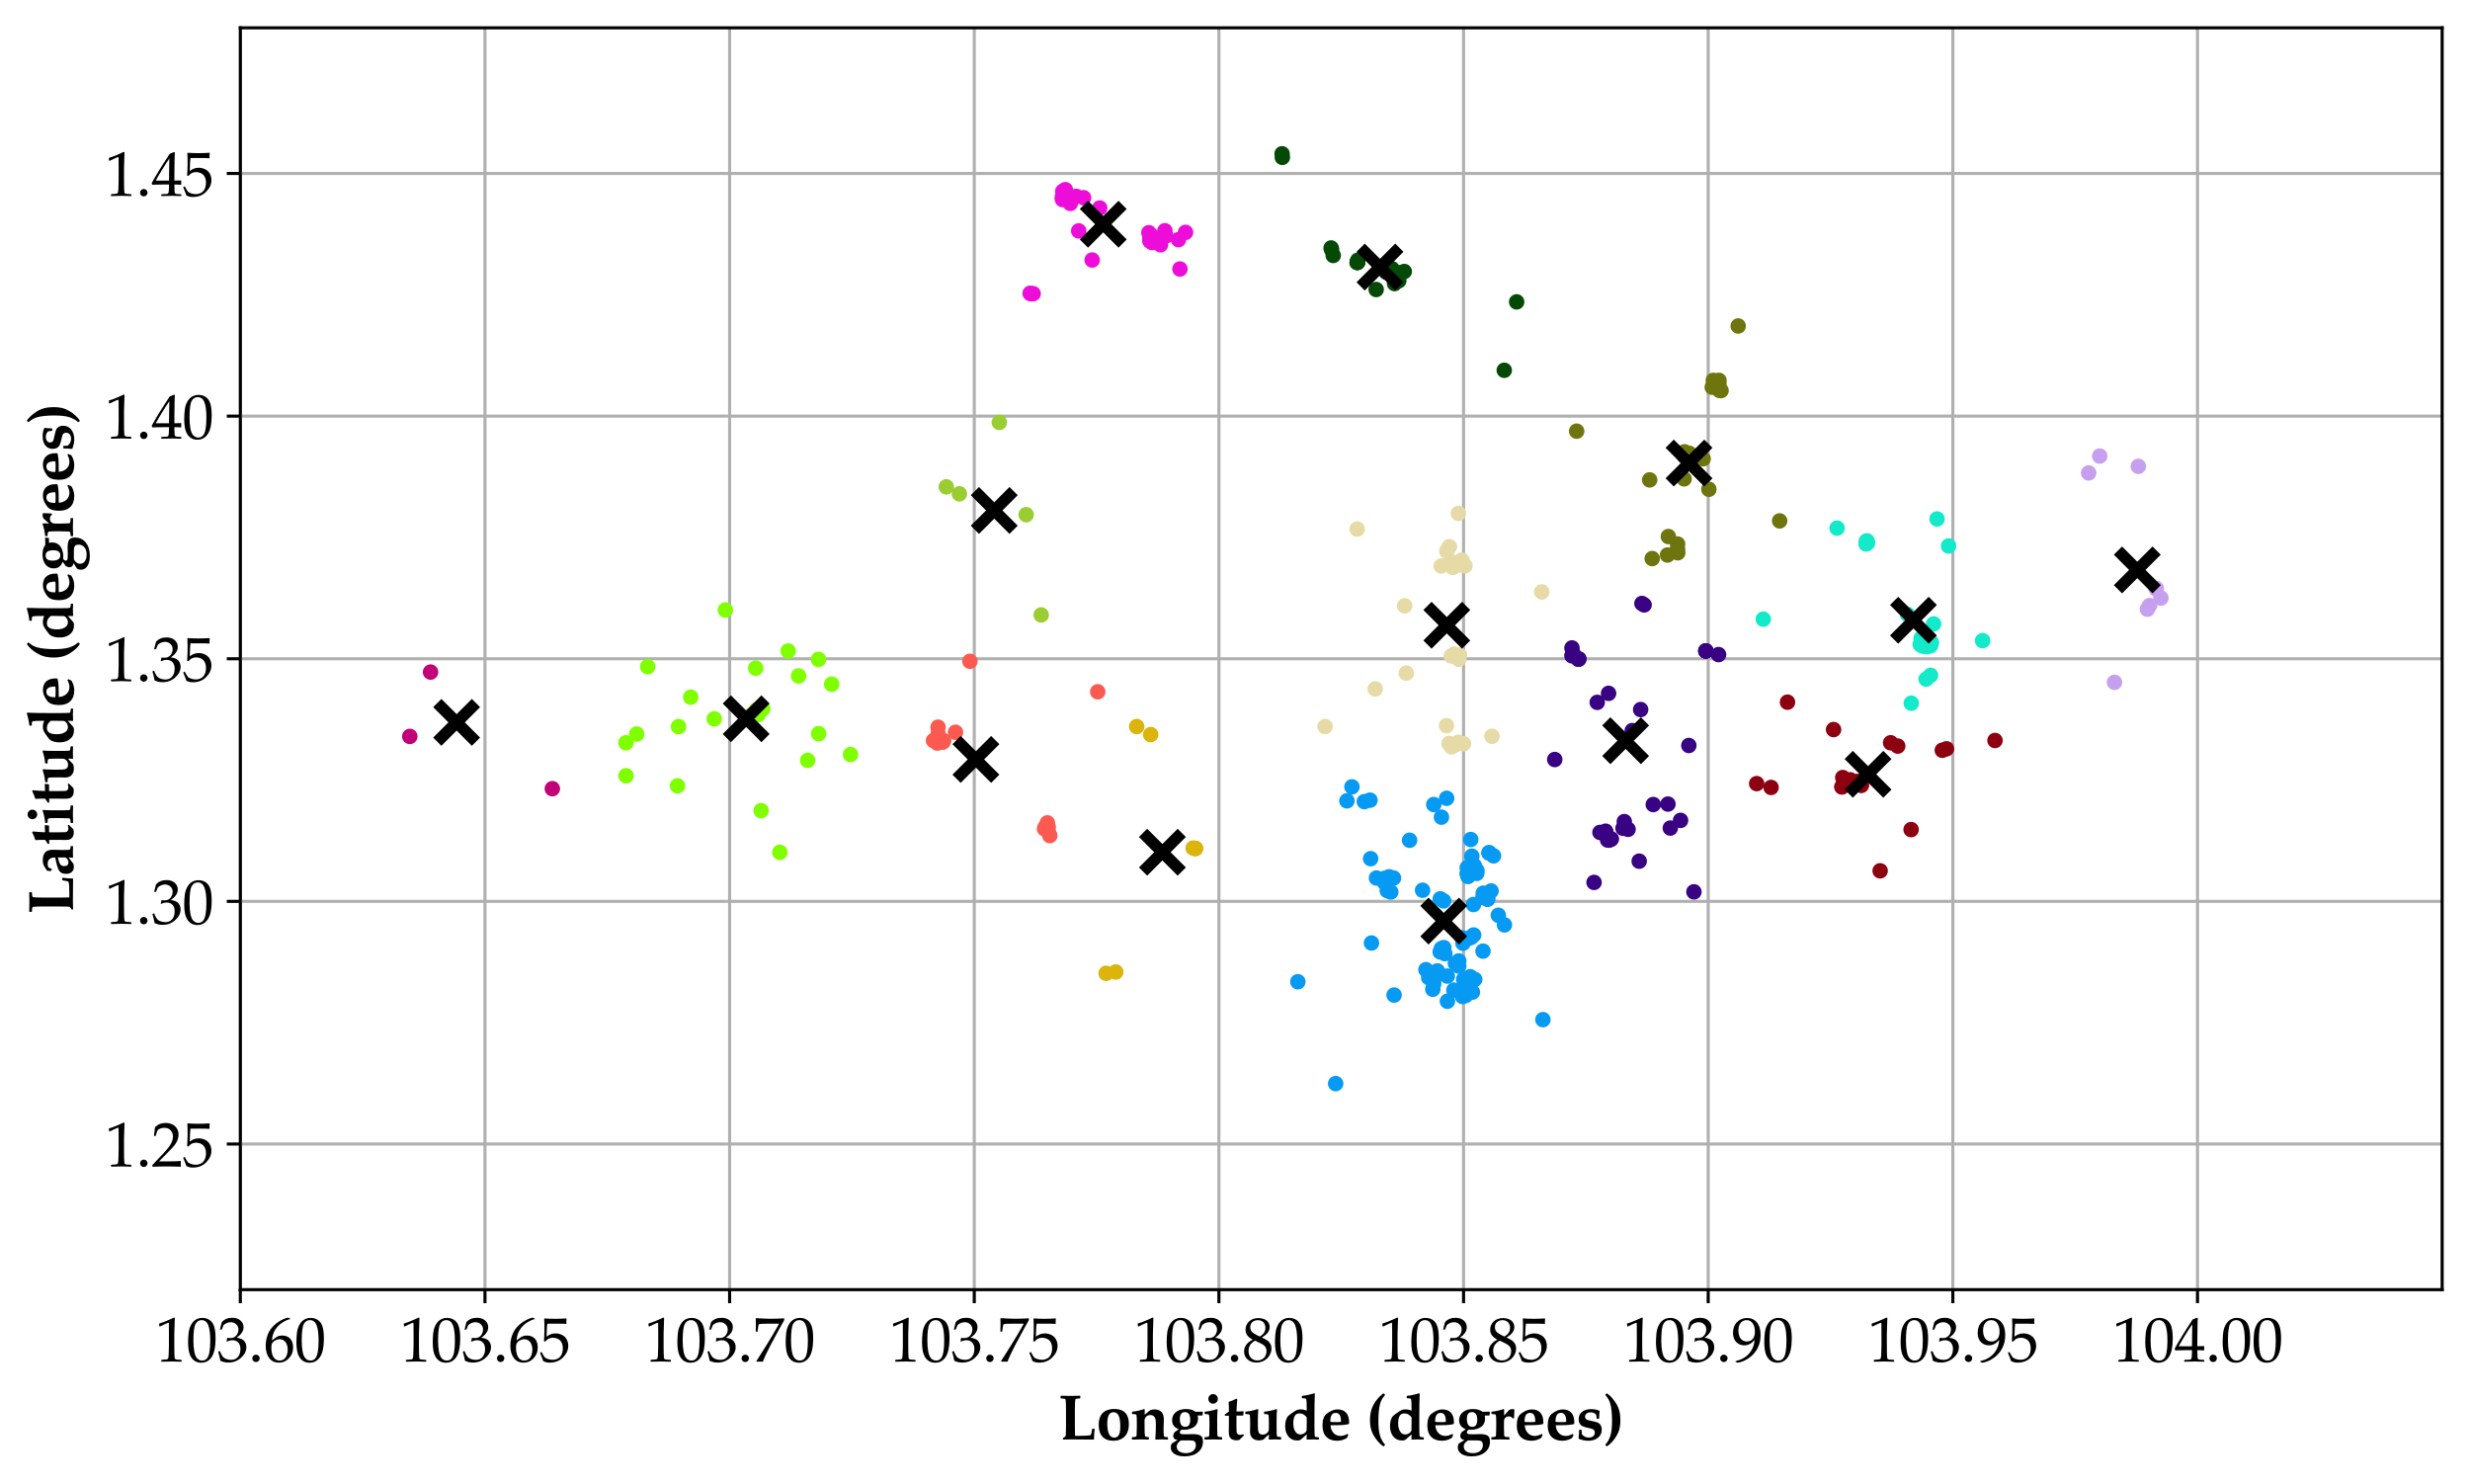 <?xml version="1.0" encoding="utf-8" standalone="no"?>
<!DOCTYPE svg PUBLIC "-//W3C//DTD SVG 1.1//EN"
  "http://www.w3.org/Graphics/SVG/1.1/DTD/svg11.dtd">
<svg height="383.553pt" version="1.1" viewBox="0 0 638.482 383.553" width="638.482pt" xmlns="http://www.w3.org/2000/svg" xmlns:xlink="http://www.w3.org/1999/xlink">
 <defs>
  <style type="text/css">*{stroke-linecap:butt;stroke-linejoin:round;}</style>
 </defs>
 <g id="figure_1">
  <g id="patch_1">
   <path d="M 0 383.553 
L 638.482 383.553 
L 638.482 0 
L 0 0 
z
" style="fill:none;"/>
  </g>
  <g id="axes_1">
   <g id="patch_2">
    <path d="M 62.123 333.36 
L 631.283 333.36 
L 631.283 7.2 
L 62.123 7.2 
z
" style="fill:none;"/>
   </g>
   <g id="matplotlib.axis_1">
    <g id="xtick_1">
     <g id="line2d_1">
      <path clip-path="url(#p74f4f16305)" d="M 62.123 333.36 
L 62.123 7.2 
" style="fill:none;stroke:#b0b0b0;stroke-linecap:square;stroke-width:0.8;"/>
     </g>
     <g id="line2d_2">
      <defs>
       <path d="M 0 0 
L 0 3.5 
" id="m786718452a" style="stroke:#000000;stroke-width:0.8;"/>
      </defs>
      <g>
       <use style="stroke:#000000;stroke-width:0.8;" x="62.123" xlink:href="#m786718452a" y="333.36"/>
      </g>
     </g>
     <g id="text_1">
      <!-- 103.60 -->
      <g transform="translate(40.123 351.93)scale(0.16 -0.16)">
       <defs>
        <path d="M 478 3531 
L 422 3550 
L 391 3806 
L 422 3838 
Q 734 3928 1212 4128 
Q 1691 4328 1897 4434 
L 1978 4403 
Q 1928 3034 1928 2759 
L 1928 1600 
Q 1928 1172 1937 795 
Q 1947 419 1965 351 
Q 1984 284 2029 246 
Q 2075 209 2156 198 
Q 2238 188 2641 166 
L 2663 141 
L 2663 0 
L 2641 -25 
Q 1956 0 1675 0 
Q 1463 0 634 -25 
L 613 0 
L 613 141 
L 638 166 
Q 1106 200 1173 215 
Q 1241 231 1277 270 
Q 1313 309 1334 418 
Q 1356 528 1370 1065 
Q 1384 1603 1384 1616 
L 1384 2847 
Q 1384 3753 1379 3831 
Q 1375 3909 1325 3909 
Q 1313 3909 1291 3903 
Q 1269 3897 1153 3847 
L 844 3709 
Q 650 3625 478 3531 
z
" id="PalatinoLinotype-Roman-31" transform="scale(0.016)"/>
        <path d="M 194 1909 
Q 194 2466 250 2911 
Q 306 3356 498 3704 
Q 691 4053 980 4226 
Q 1269 4400 1638 4400 
Q 2056 4400 2373 4184 
Q 2691 3969 2830 3522 
Q 2969 3075 2969 2306 
Q 2969 1056 2586 465 
Q 2203 -125 1525 -125 
Q 1184 -125 923 22 
Q 663 169 495 447 
Q 328 725 261 1103 
Q 194 1481 194 1909 
z
M 731 2091 
Q 731 1497 820 1009 
Q 909 522 1117 308 
Q 1325 94 1613 94 
Q 1891 94 2077 284 
Q 2263 475 2348 937 
Q 2434 1400 2434 2081 
Q 2434 3150 2231 3662 
Q 2028 4175 1559 4175 
Q 1150 4175 940 3778 
Q 731 3381 731 2091 
z
" id="PalatinoLinotype-Roman-30" transform="scale(0.016)"/>
        <path d="M 325 72 
Q 269 441 116 959 
L 131 1006 
L 247 1050 
L 291 1028 
Q 400 741 525 553 
Q 650 366 884 266 
Q 1119 166 1391 166 
Q 1734 166 1936 309 
Q 2138 453 2247 700 
Q 2356 947 2356 1256 
Q 2356 1672 2139 1909 
Q 1922 2147 1538 2147 
Q 1406 2147 1303 2122 
Q 1200 2097 984 2009 
L 950 2041 
L 1019 2381 
Q 1272 2366 1356 2366 
Q 1722 2366 1936 2625 
Q 2150 2884 2150 3238 
Q 2150 3547 1926 3756 
Q 1703 3966 1375 3966 
Q 1159 3966 967 3878 
Q 775 3791 650 3666 
Q 597 3559 481 3247 
L 450 3219 
L 309 3219 
L 284 3247 
L 472 3972 
Q 863 4413 1531 4413 
Q 2041 4413 2355 4142 
Q 2669 3872 2669 3463 
Q 2669 3150 2484 2889 
Q 2300 2628 1972 2397 
Q 2513 2331 2733 2073 
Q 2953 1816 2953 1450 
Q 2953 850 2409 370 
Q 1866 -109 1153 -109 
Q 941 -109 756 -73 
Q 572 -38 325 72 
z
" id="PalatinoLinotype-Roman-33" transform="scale(0.016)"/>
        <path d="M 800 691 
Q 950 691 1061 584 
Q 1172 478 1172 316 
Q 1172 163 1062 53 
Q 953 -56 800 -56 
Q 644 -56 534 51 
Q 425 159 425 316 
Q 425 472 534 581 
Q 644 691 800 691 
z
" id="PalatinoLinotype-Roman-2e" transform="scale(0.016)"/>
        <path d="M 2700 4322 
L 2700 4284 
Q 2359 4213 1923 3944 
Q 1488 3675 1191 3222 
Q 894 2769 847 2128 
Q 953 2203 1091 2309 
Q 1269 2444 1351 2494 
Q 1434 2544 1573 2581 
Q 1713 2619 1894 2619 
Q 2216 2619 2472 2476 
Q 2728 2334 2856 2057 
Q 2984 1781 2984 1413 
Q 2984 891 2731 539 
Q 2478 188 2193 36 
Q 1909 -116 1541 -116 
Q 913 -116 566 354 
Q 219 825 219 1578 
Q 219 2078 364 2539 
Q 509 3000 806 3373 
Q 1103 3747 1564 4037 
Q 2025 4328 2472 4431 
L 2700 4322 
z
M 788 1341 
Q 788 1031 877 728 
Q 966 425 1162 259 
Q 1359 94 1625 94 
Q 1853 94 2047 222 
Q 2241 350 2342 623 
Q 2444 897 2444 1200 
Q 2444 1503 2344 1742 
Q 2244 1981 2053 2114 
Q 1863 2247 1609 2247 
Q 1422 2247 1234 2156 
Q 1047 2066 945 1950 
Q 844 1834 816 1704 
Q 788 1575 788 1341 
z
" id="PalatinoLinotype-Roman-36" transform="scale(0.016)"/>
       </defs>
       <use xlink:href="#PalatinoLinotype-Roman-31"/>
       <use x="50" xlink:href="#PalatinoLinotype-Roman-30"/>
       <use x="100" xlink:href="#PalatinoLinotype-Roman-33"/>
       <use x="150" xlink:href="#PalatinoLinotype-Roman-2e"/>
       <use x="175" xlink:href="#PalatinoLinotype-Roman-36"/>
       <use x="225" xlink:href="#PalatinoLinotype-Roman-30"/>
      </g>
     </g>
    </g>
    <g id="xtick_2">
     <g id="line2d_3">
      <path clip-path="url(#p74f4f16305)" d="M 125.362 333.36 
L 125.362 7.2 
" style="fill:none;stroke:#b0b0b0;stroke-linecap:square;stroke-width:0.8;"/>
     </g>
     <g id="line2d_4">
      <g>
       <use style="stroke:#000000;stroke-width:0.8;" x="125.362" xlink:href="#m786718452a" y="333.36"/>
      </g>
     </g>
     <g id="text_2">
      <!-- 103.65 -->
      <g transform="translate(103.362 351.93)scale(0.16 -0.16)">
       <defs>
        <path d="M 409 44 
Q 334 288 100 850 
L 106 891 
L 216 953 
L 253 944 
Q 513 472 577 408 
Q 641 344 869 258 
Q 1097 172 1350 172 
Q 1666 172 1909 309 
Q 2153 447 2272 715 
Q 2391 984 2391 1325 
Q 2391 1659 2273 1901 
Q 2156 2144 1915 2269 
Q 1675 2394 1397 2394 
Q 1222 2394 1080 2347 
Q 938 2300 842 2226 
Q 747 2153 616 2009 
L 488 2047 
L 522 2719 
Q 534 2909 534 3103 
L 534 3659 
Q 534 3909 519 4138 
Q 509 4278 509 4316 
L 550 4347 
Q 1028 4309 1641 4309 
Q 2106 4309 2756 4347 
L 2769 4316 
Q 2747 4163 2747 4031 
Q 2747 3966 2756 3813 
L 2725 3794 
Q 2369 3819 1769 3819 
Q 953 3819 822 3813 
Q 775 3444 756 2513 
Q 1013 2700 1219 2767 
Q 1425 2834 1666 2834 
Q 2006 2834 2318 2678 
Q 2631 2522 2786 2225 
Q 2941 1928 2941 1584 
Q 2941 950 2417 417 
Q 1894 -116 1078 -116 
Q 859 -116 717 -78 
Q 575 -41 409 44 
z
" id="PalatinoLinotype-Roman-35" transform="scale(0.016)"/>
       </defs>
       <use xlink:href="#PalatinoLinotype-Roman-31"/>
       <use x="50" xlink:href="#PalatinoLinotype-Roman-30"/>
       <use x="100" xlink:href="#PalatinoLinotype-Roman-33"/>
       <use x="150" xlink:href="#PalatinoLinotype-Roman-2e"/>
       <use x="175" xlink:href="#PalatinoLinotype-Roman-36"/>
       <use x="225" xlink:href="#PalatinoLinotype-Roman-35"/>
      </g>
     </g>
    </g>
    <g id="xtick_3">
     <g id="line2d_5">
      <path clip-path="url(#p74f4f16305)" d="M 188.602 333.36 
L 188.602 7.2 
" style="fill:none;stroke:#b0b0b0;stroke-linecap:square;stroke-width:0.8;"/>
     </g>
     <g id="line2d_6">
      <g>
       <use style="stroke:#000000;stroke-width:0.8;" x="188.602" xlink:href="#m786718452a" y="333.36"/>
      </g>
     </g>
     <g id="text_3">
      <!-- 103.70 -->
      <g transform="translate(166.602 351.93)scale(0.16 -0.16)">
       <defs>
        <path d="M 422 -25 
L 356 41 
Q 469 209 822 766 
L 1394 1678 
L 1931 2556 
L 2400 3363 
Q 2550 3625 2638 3788 
L 2606 3819 
L 1638 3819 
Q 1272 3819 987 3806 
Q 703 3794 653 3770 
Q 603 3747 583 3712 
Q 563 3678 538 3475 
L 481 3034 
L 453 3009 
L 322 3009 
L 294 3034 
L 309 3891 
Q 309 4038 294 4344 
L 356 4375 
Q 528 4356 1054 4334 
Q 1581 4313 1759 4313 
Q 2394 4313 3144 4356 
L 3169 4331 
L 3169 4169 
L 2719 3372 
Q 2309 2641 1784 1639 
Q 1259 638 1019 0 
L 988 -25 
Q 809 -9 719 -9 
Q 575 -9 422 -25 
z
" id="PalatinoLinotype-Roman-37" transform="scale(0.016)"/>
       </defs>
       <use xlink:href="#PalatinoLinotype-Roman-31"/>
       <use x="50" xlink:href="#PalatinoLinotype-Roman-30"/>
       <use x="100" xlink:href="#PalatinoLinotype-Roman-33"/>
       <use x="150" xlink:href="#PalatinoLinotype-Roman-2e"/>
       <use x="175" xlink:href="#PalatinoLinotype-Roman-37"/>
       <use x="225" xlink:href="#PalatinoLinotype-Roman-30"/>
      </g>
     </g>
    </g>
    <g id="xtick_4">
     <g id="line2d_7">
      <path clip-path="url(#p74f4f16305)" d="M 251.843 333.36 
L 251.843 7.2 
" style="fill:none;stroke:#b0b0b0;stroke-linecap:square;stroke-width:0.8;"/>
     </g>
     <g id="line2d_8">
      <g>
       <use style="stroke:#000000;stroke-width:0.8;" x="251.843" xlink:href="#m786718452a" y="333.36"/>
      </g>
     </g>
     <g id="text_4">
      <!-- 103.75 -->
      <g transform="translate(229.843 351.93)scale(0.16 -0.16)">
       <use xlink:href="#PalatinoLinotype-Roman-31"/>
       <use x="50" xlink:href="#PalatinoLinotype-Roman-30"/>
       <use x="100" xlink:href="#PalatinoLinotype-Roman-33"/>
       <use x="150" xlink:href="#PalatinoLinotype-Roman-2e"/>
       <use x="175" xlink:href="#PalatinoLinotype-Roman-37"/>
       <use x="225" xlink:href="#PalatinoLinotype-Roman-35"/>
      </g>
     </g>
    </g>
    <g id="xtick_5">
     <g id="line2d_9">
      <path clip-path="url(#p74f4f16305)" d="M 315.082 333.36 
L 315.082 7.2 
" style="fill:none;stroke:#b0b0b0;stroke-linecap:square;stroke-width:0.8;"/>
     </g>
     <g id="line2d_10">
      <g>
       <use style="stroke:#000000;stroke-width:0.8;" x="315.082" xlink:href="#m786718452a" y="333.36"/>
      </g>
     </g>
     <g id="text_5">
      <!-- 103.80 -->
      <g transform="translate(293.082 351.93)scale(0.16 -0.16)">
       <defs>
        <path d="M 1050 2216 
Q 703 2400 523 2639 
Q 344 2878 344 3219 
Q 344 3697 697 4039 
Q 1050 4381 1659 4381 
Q 1969 4381 2233 4273 
Q 2497 4166 2640 3952 
Q 2784 3738 2784 3475 
Q 2784 3200 2615 2948 
Q 2447 2697 2019 2438 
L 2019 2409 
Q 2384 2234 2561 2112 
Q 2738 1991 2850 1783 
Q 2963 1575 2963 1303 
Q 2963 931 2748 589 
Q 2534 247 2184 69 
Q 1834 -109 1459 -109 
Q 913 -109 556 197 
Q 200 503 200 1013 
Q 200 1425 445 1723 
Q 691 2022 1050 2188 
L 1050 2216 
z
M 1778 2516 
Q 2113 2725 2231 2936 
Q 2350 3147 2350 3391 
Q 2350 3750 2144 3959 
Q 1938 4169 1591 4169 
Q 1259 4169 1040 3983 
Q 822 3797 822 3463 
Q 822 3209 964 3023 
Q 1106 2838 1778 2516 
z
M 1303 2103 
Q 934 1884 790 1632 
Q 647 1381 647 1063 
Q 647 616 897 361 
Q 1147 106 1541 106 
Q 1809 106 2028 231 
Q 2247 356 2355 573 
Q 2463 791 2463 1047 
Q 2463 1416 2205 1622 
Q 1947 1828 1303 2103 
z
" id="PalatinoLinotype-Roman-38" transform="scale(0.016)"/>
       </defs>
       <use xlink:href="#PalatinoLinotype-Roman-31"/>
       <use x="50" xlink:href="#PalatinoLinotype-Roman-30"/>
       <use x="100" xlink:href="#PalatinoLinotype-Roman-33"/>
       <use x="150" xlink:href="#PalatinoLinotype-Roman-2e"/>
       <use x="175" xlink:href="#PalatinoLinotype-Roman-38"/>
       <use x="225" xlink:href="#PalatinoLinotype-Roman-30"/>
      </g>
     </g>
    </g>
    <g id="xtick_6">
     <g id="line2d_11">
      <path clip-path="url(#p74f4f16305)" d="M 378.322 333.36 
L 378.322 7.2 
" style="fill:none;stroke:#b0b0b0;stroke-linecap:square;stroke-width:0.8;"/>
     </g>
     <g id="line2d_12">
      <g>
       <use style="stroke:#000000;stroke-width:0.8;" x="378.322" xlink:href="#m786718452a" y="333.36"/>
      </g>
     </g>
     <g id="text_6">
      <!-- 103.85 -->
      <g transform="translate(356.322 351.93)scale(0.16 -0.16)">
       <use xlink:href="#PalatinoLinotype-Roman-31"/>
       <use x="50" xlink:href="#PalatinoLinotype-Roman-30"/>
       <use x="100" xlink:href="#PalatinoLinotype-Roman-33"/>
       <use x="150" xlink:href="#PalatinoLinotype-Roman-2e"/>
       <use x="175" xlink:href="#PalatinoLinotype-Roman-38"/>
       <use x="225" xlink:href="#PalatinoLinotype-Roman-35"/>
      </g>
     </g>
    </g>
    <g id="xtick_7">
     <g id="line2d_13">
      <path clip-path="url(#p74f4f16305)" d="M 441.562 333.36 
L 441.562 7.2 
" style="fill:none;stroke:#b0b0b0;stroke-linecap:square;stroke-width:0.8;"/>
     </g>
     <g id="line2d_14">
      <g>
       <use style="stroke:#000000;stroke-width:0.8;" x="441.562" xlink:href="#m786718452a" y="333.36"/>
      </g>
     </g>
     <g id="text_7">
      <!-- 103.90 -->
      <g transform="translate(419.562 351.93)scale(0.16 -0.16)">
       <defs>
        <path d="M 416 -25 
L 416 34 
Q 1284 234 1781 798 
Q 2278 1363 2341 2178 
Q 1881 1631 1313 1631 
Q 953 1631 686 1803 
Q 419 1975 291 2250 
Q 163 2525 163 2894 
Q 163 3572 570 3981 
Q 978 4391 1581 4391 
Q 2191 4391 2567 3950 
Q 2944 3509 2944 2681 
Q 2944 2316 2875 1980 
Q 2806 1644 2615 1291 
Q 2425 938 2111 634 
Q 1797 331 1401 129 
Q 1006 -72 622 -125 
L 416 -25 
z
M 703 3097 
Q 703 2825 798 2564 
Q 894 2303 1091 2161 
Q 1288 2019 1553 2019 
Q 1922 2019 2147 2267 
Q 2372 2516 2372 3009 
Q 2372 3522 2150 3848 
Q 1928 4175 1541 4175 
Q 1169 4175 936 3900 
Q 703 3625 703 3097 
z
" id="PalatinoLinotype-Roman-39" transform="scale(0.016)"/>
       </defs>
       <use xlink:href="#PalatinoLinotype-Roman-31"/>
       <use x="50" xlink:href="#PalatinoLinotype-Roman-30"/>
       <use x="100" xlink:href="#PalatinoLinotype-Roman-33"/>
       <use x="150" xlink:href="#PalatinoLinotype-Roman-2e"/>
       <use x="175" xlink:href="#PalatinoLinotype-Roman-39"/>
       <use x="225" xlink:href="#PalatinoLinotype-Roman-30"/>
      </g>
     </g>
    </g>
    <g id="xtick_8">
     <g id="line2d_15">
      <path clip-path="url(#p74f4f16305)" d="M 504.803 333.36 
L 504.803 7.2 
" style="fill:none;stroke:#b0b0b0;stroke-linecap:square;stroke-width:0.8;"/>
     </g>
     <g id="line2d_16">
      <g>
       <use style="stroke:#000000;stroke-width:0.8;" x="504.803" xlink:href="#m786718452a" y="333.36"/>
      </g>
     </g>
     <g id="text_8">
      <!-- 103.95 -->
      <g transform="translate(482.803 351.93)scale(0.16 -0.16)">
       <use xlink:href="#PalatinoLinotype-Roman-31"/>
       <use x="50" xlink:href="#PalatinoLinotype-Roman-30"/>
       <use x="100" xlink:href="#PalatinoLinotype-Roman-33"/>
       <use x="150" xlink:href="#PalatinoLinotype-Roman-2e"/>
       <use x="175" xlink:href="#PalatinoLinotype-Roman-39"/>
       <use x="225" xlink:href="#PalatinoLinotype-Roman-35"/>
      </g>
     </g>
    </g>
    <g id="xtick_9">
     <g id="line2d_17">
      <path clip-path="url(#p74f4f16305)" d="M 568.043 333.36 
L 568.043 7.2 
" style="fill:none;stroke:#b0b0b0;stroke-linecap:square;stroke-width:0.8;"/>
     </g>
     <g id="line2d_18">
      <g>
       <use style="stroke:#000000;stroke-width:0.8;" x="568.043" xlink:href="#m786718452a" y="333.36"/>
      </g>
     </g>
     <g id="text_9">
      <!-- 104.00 -->
      <g transform="translate(546.043 351.93)scale(0.16 -0.16)">
       <defs>
        <path d="M 1028 -25 
L 1003 0 
L 1003 134 
L 1028 159 
Q 1491 172 1577 187 
Q 1663 203 1703 253 
Q 1744 303 1764 497 
Q 1784 691 1784 909 
L 1784 1141 
L 1100 1141 
Q 503 1141 91 1122 
L 38 1291 
Q 581 2309 1853 4241 
L 2294 4419 
L 2372 4381 
Q 2338 3850 2338 3066 
L 2328 2184 
L 2328 1538 
Q 2759 1541 2994 1556 
L 3022 1525 
Q 3016 1406 3016 1353 
Q 3019 1250 3025 1150 
L 2994 1122 
Q 2691 1141 2488 1141 
L 2328 1141 
L 2328 931 
Q 2328 581 2347 434 
Q 2366 288 2406 245 
Q 2447 203 2570 183 
Q 2694 163 2997 159 
L 3025 134 
L 3025 0 
L 3000 -25 
Q 2450 0 2078 0 
Q 1472 0 1028 -25 
z
M 450 1538 
L 1784 1538 
L 1813 3759 
Q 1513 3331 1056 2584 
Q 600 1838 450 1538 
z
" id="PalatinoLinotype-Roman-34" transform="scale(0.016)"/>
       </defs>
       <use xlink:href="#PalatinoLinotype-Roman-31"/>
       <use x="50" xlink:href="#PalatinoLinotype-Roman-30"/>
       <use x="100" xlink:href="#PalatinoLinotype-Roman-34"/>
       <use x="150" xlink:href="#PalatinoLinotype-Roman-2e"/>
       <use x="175" xlink:href="#PalatinoLinotype-Roman-30"/>
       <use x="225" xlink:href="#PalatinoLinotype-Roman-30"/>
      </g>
     </g>
    </g>
    <g id="text_10">
     <!-- Longitude (degrees) -->
     <g transform="translate(273.651 372.07)scale(0.16 -0.16)">
      <defs>
       <path d="M 3641 1044 
Q 3572 588 3572 13 
L 3541 -19 
L 1269 0 
Q 700 0 466 -19 
L 434 13 
L 434 100 
L 450 138 
Q 681 284 700 322 
Q 728 378 734 738 
L 744 1438 
L 744 3022 
Q 744 3766 703 3991 
Q 688 4081 597 4106 
Q 550 4119 231 4138 
L 200 4169 
L 200 4381 
L 231 4409 
Q 553 4391 1175 4391 
Q 1819 4391 2153 4409 
L 2184 4381 
L 2184 4166 
L 2153 4138 
Q 1834 4119 1788 4106 
Q 1697 4081 1681 3991 
Q 1641 3766 1641 3022 
L 1641 1153 
Q 1641 744 1656 359 
L 2081 359 
Q 2994 359 3200 431 
Q 3234 444 3250 466 
Q 3281 509 3309 653 
L 3384 1041 
L 3416 1075 
L 3606 1075 
L 3641 1044 
z
" id="PalatinoLinotype-Bold-4c" transform="scale(0.016)"/>
       <path d="M 3303 1550 
Q 3303 444 2559 53 
Q 2197 -138 1731 -138 
Q 1013 -138 636 278 
Q 259 694 259 1469 
Q 259 2541 991 2897 
Q 1350 3072 1825 3072 
Q 2822 3072 3147 2381 
Q 3303 2050 3303 1550 
z
M 2438 1294 
Q 2438 2072 2267 2408 
Q 2097 2744 1747 2744 
Q 1125 2744 1125 1622 
Q 1125 181 1822 181 
Q 2256 181 2375 659 
Q 2438 909 2438 1294 
z
M 1813 -244 
L 1813 -244 
z
M 1813 3181 
L 1813 3181 
z
" id="PalatinoLinotype-Bold-6f" transform="scale(0.016)"/>
       <path d="M 3775 13 
L 3744 -22 
Q 3400 0 3163 0 
Q 2944 0 2525 -22 
L 2494 9 
Q 2550 706 2550 1084 
L 2550 1697 
Q 2550 2459 2000 2459 
Q 1713 2459 1550 2263 
Q 1413 2097 1413 1928 
L 1413 1344 
Q 1413 534 1453 350 
Q 1478 241 1816 234 
L 1847 203 
L 1847 13 
L 1816 -19 
Q 1550 0 1022 0 
Q 463 0 169 -22 
L 138 9 
L 138 200 
L 169 231 
Q 469 241 541 278 
Q 603 306 609 428 
Q 631 834 631 1300 
L 631 1747 
Q 631 2372 584 2466 
Q 553 2528 450 2544 
Q 413 2550 178 2559 
L 147 2591 
L 147 2766 
L 178 2800 
Q 741 2853 1363 3059 
L 1431 3019 
L 1425 2494 
L 1963 2944 
Q 2169 3028 2416 3028 
Q 2913 3028 3159 2728 
Q 3359 2484 3359 2013 
Q 3359 1959 3346 1578 
Q 3334 1197 3334 1034 
Q 3334 563 3350 433 
Q 3366 303 3422 268 
Q 3478 234 3747 228 
L 3775 197 
L 3775 13 
z
" id="PalatinoLinotype-Bold-6e" transform="scale(0.016)"/>
       <path d="M 3491 -216 
Q 3491 -900 2980 -1306 
Q 2469 -1713 1644 -1713 
Q 997 -1713 620 -1470 
Q 244 -1228 244 -819 
Q 244 -544 366 -403 
Q 378 -388 697 -197 
Q 850 -106 922 -69 
Q 491 6 491 347 
Q 491 528 616 716 
Q 625 728 784 841 
Q 859 894 1050 1031 
Q 375 1275 375 1934 
Q 375 2444 756 2755 
Q 1138 3066 1772 3066 
Q 2384 3066 2731 2794 
Q 2928 2784 2984 2788 
Q 3138 2794 3447 2803 
L 3484 2769 
L 3450 2447 
L 3416 2416 
L 2953 2416 
Q 2994 2266 2994 2109 
Q 2994 1366 2272 1094 
Q 1947 972 1631 972 
Q 1525 972 1356 988 
Q 1159 881 1159 709 
Q 1159 550 1388 528 
Q 1519 516 1825 516 
Q 1922 516 2162 525 
Q 2403 534 2519 534 
Q 3225 534 3397 222 
Q 3491 53 3491 -216 
z
M 2206 1969 
Q 2206 2756 1678 2756 
Q 1159 2756 1159 2075 
Q 1159 1269 1700 1269 
Q 2206 1269 2206 1969 
z
M 2775 -572 
Q 2775 -231 2538 -144 
Q 2438 -106 2138 -103 
L 1544 -97 
Q 1444 -97 1269 -103 
Q 841 -369 841 -713 
Q 841 -1028 1094 -1208 
Q 1347 -1388 1772 -1388 
Q 2228 -1388 2501 -1167 
Q 2775 -947 2775 -572 
z
" id="PalatinoLinotype-Bold-67" transform="scale(0.016)"/>
       <path d="M 1522 4088 
Q 1522 3888 1381 3745 
Q 1241 3603 1044 3603 
Q 844 3603 703 3745 
Q 563 3888 563 4088 
Q 563 4294 705 4434 
Q 847 4575 1044 4575 
Q 1238 4575 1380 4434 
Q 1522 4294 1522 4088 
z
M 1953 9 
L 1922 -22 
Q 1625 0 1066 0 
Q 506 0 213 -22 
L 181 9 
L 181 200 
L 213 231 
Q 513 241 584 278 
Q 647 306 653 428 
Q 675 834 675 1300 
L 675 1747 
Q 675 2353 628 2466 
Q 603 2528 494 2544 
Q 456 2550 222 2559 
L 191 2591 
L 191 2766 
L 222 2800 
Q 822 2853 1431 3059 
L 1497 3019 
Q 1456 2450 1456 2059 
L 1456 1063 
Q 1456 834 1478 428 
Q 1484 306 1547 278 
Q 1619 241 1919 231 
L 1953 200 
L 1953 9 
z
M 1066 -244 
L 1066 -244 
z
" id="PalatinoLinotype-Bold-69" transform="scale(0.016)"/>
       <path d="M 2081 409 
Q 2059 384 1947 278 
Q 1763 103 1631 -41 
Q 1478 -91 1322 -91 
Q 888 -91 688 163 
Q 603 272 575 416 
Q 544 588 547 866 
L 556 1613 
L 556 2394 
L 472 2394 
L 306 2388 
L 178 2388 
L 144 2416 
L 144 2497 
L 169 2544 
Q 225 2581 344 2656 
Q 484 2744 556 2803 
L 556 3228 
Q 556 3494 531 3791 
Q 766 3866 911 3923 
Q 1056 3981 1322 4113 
L 1403 4050 
Q 1366 3663 1350 3356 
L 1322 2816 
L 1425 2816 
Q 1766 2816 2013 2838 
L 2047 2803 
L 2003 2438 
L 1972 2406 
L 1322 2406 
L 1322 1347 
Q 1322 838 1334 747 
Q 1350 616 1445 534 
Q 1541 453 1703 453 
Q 1831 453 2013 522 
L 2081 409 
z
" id="PalatinoLinotype-Bold-74" transform="scale(0.016)"/>
       <path d="M 3753 16 
L 3722 -16 
Q 3253 0 3131 0 
Q 3028 0 2825 -8 
Q 2622 -16 2522 -16 
L 2497 9 
Q 2522 266 2522 497 
Q 2359 375 1953 -22 
Q 1750 -100 1519 -100 
Q 1097 -100 853 129 
Q 609 359 609 791 
Q 609 844 615 1016 
Q 622 1188 622 1347 
L 622 1747 
Q 622 2366 575 2466 
Q 544 2528 441 2544 
Q 403 2550 166 2559 
L 134 2591 
L 134 2766 
L 166 2800 
Q 763 2853 1375 3059 
L 1444 3019 
Q 1403 2500 1403 2059 
L 1403 1450 
Q 1403 1022 1431 866 
Q 1463 678 1580 581 
Q 1697 484 1894 484 
Q 2138 484 2322 641 
Q 2497 797 2506 997 
Q 2513 1150 2513 1188 
L 2513 1747 
Q 2513 2359 2466 2466 
Q 2438 2528 2334 2544 
Q 2297 2550 2059 2559 
L 2025 2591 
L 2025 2766 
L 2059 2800 
Q 2653 2853 3269 3059 
L 3334 3019 
Q 3294 2550 3294 2059 
L 3294 1078 
Q 3294 419 3331 331 
Q 3350 288 3394 275 
Q 3469 253 3719 238 
L 3753 206 
L 3753 16 
z
M 1941 3181 
L 1941 3181 
z
M 1941 -244 
L 1941 -244 
z
" id="PalatinoLinotype-Bold-75" transform="scale(0.016)"/>
       <path d="M 3750 9 
L 3719 -22 
Q 3413 0 3166 0 
Q 2931 0 2531 -22 
L 2503 0 
Q 2516 153 2516 513 
Q 2403 419 2194 225 
Q 1934 -16 1856 -63 
Q 1756 -109 1531 -109 
Q 997 -109 669 294 
Q 341 697 341 1338 
Q 341 1959 594 2306 
Q 659 2397 981 2628 
Q 1356 2897 1528 2969 
Q 1678 3031 1909 3031 
Q 2234 3031 2516 2894 
L 2516 3069 
Q 2516 3891 2475 4038 
Q 2453 4119 2347 4138 
Q 2297 4147 2059 4156 
L 2028 4191 
L 2028 4363 
L 2059 4397 
Q 2659 4459 3269 4656 
L 3338 4619 
Q 3338 4606 3325 4309 
Q 3297 3638 3297 2291 
L 3297 1281 
Q 3297 403 3338 316 
Q 3363 263 3406 250 
Q 3475 228 3719 209 
L 3750 178 
L 3750 9 
z
M 2516 1641 
L 2516 2228 
Q 2291 2497 2084 2572 
Q 1944 2622 1784 2622 
Q 1353 2622 1228 2178 
Q 1159 1931 1159 1628 
Q 1159 981 1463 669 
Q 1622 503 1891 503 
Q 2113 503 2303 644 
Q 2475 769 2506 913 
Q 2516 956 2516 1641 
z
" id="PalatinoLinotype-Bold-64" transform="scale(0.016)"/>
       <path d="M 2975 1753 
Q 2975 1700 2972 1594 
L 2938 1550 
Q 2525 1438 1844 1438 
Q 1722 1438 1475 1433 
Q 1228 1428 1103 1428 
Q 1122 969 1388 669 
Q 1666 347 2113 347 
Q 2413 347 2825 553 
L 2900 463 
L 2763 153 
Q 2306 -138 1772 -138 
Q 1069 -138 680 259 
Q 291 656 291 1391 
Q 291 2263 706 2584 
Q 1281 3028 1797 3028 
Q 2356 3028 2663 2706 
Q 2975 2375 2975 1753 
z
M 2159 1834 
Q 2159 2678 1634 2678 
Q 1081 2678 1081 1841 
L 1081 1772 
Q 1263 1744 1725 1744 
Q 1966 1744 2156 1772 
Q 2159 1816 2159 1834 
z
M 1781 -244 
L 1781 -244 
z
M 1781 3181 
L 1781 3181 
z
" id="PalatinoLinotype-Bold-65" transform="scale(0.016)"/>
       <path id="PalatinoLinotype-Bold-20" transform="scale(0.016)"/>
       <path d="M 1756 -697 
Q 1425 -503 1061 -32 
Q 697 438 548 895 
Q 400 1353 400 1950 
Q 400 2544 547 3006 
Q 694 3469 1023 3919 
Q 1353 4369 1744 4634 
L 1791 4634 
L 1913 4525 
L 1913 4478 
Q 1700 4219 1592 4026 
Q 1484 3834 1409 3545 
Q 1334 3256 1290 2829 
Q 1247 2403 1247 1903 
Q 1247 953 1401 415 
Q 1556 -122 1913 -525 
L 1913 -569 
L 1803 -691 
L 1756 -697 
z
" id="PalatinoLinotype-Bold-28" transform="scale(0.016)"/>
       <path d="M 2484 3019 
L 2463 2463 
Q 2459 2325 2450 2150 
L 2319 2109 
Q 2172 2322 1913 2322 
Q 1678 2322 1525 2134 
Q 1431 2019 1431 1794 
L 1431 1063 
Q 1431 834 1453 428 
Q 1459 313 1518 278 
Q 1578 244 1953 231 
L 1984 203 
L 1984 13 
L 1953 -19 
Q 1494 0 1041 0 
Q 481 0 188 -22 
L 156 9 
L 156 200 
L 188 231 
Q 488 241 559 278 
Q 622 306 628 428 
Q 650 834 650 1300 
L 650 1747 
Q 650 2372 603 2466 
Q 572 2528 469 2544 
Q 431 2550 197 2559 
L 166 2591 
L 166 2766 
L 197 2800 
Q 759 2853 1381 3059 
L 1450 3019 
L 1444 2406 
Q 1638 2631 1913 2931 
Q 2041 3056 2263 3056 
Q 2394 3056 2484 3019 
z
" id="PalatinoLinotype-Bold-72" transform="scale(0.016)"/>
       <path d="M 2622 981 
Q 2622 478 2242 170 
Q 1863 -138 1250 -138 
Q 816 -138 319 50 
L 284 97 
Q 313 384 319 544 
L 334 938 
L 366 972 
L 550 972 
L 588 938 
Q 600 588 616 525 
Q 881 184 1313 184 
Q 1588 184 1753 318 
Q 1919 453 1919 678 
Q 1919 963 1669 1056 
Q 1563 1097 1247 1163 
Q 731 1272 556 1413 
Q 291 1625 291 2041 
Q 291 2494 619 2769 
Q 963 3056 1550 3056 
Q 2050 3056 2381 2888 
L 2409 2838 
Q 2375 2697 2356 2116 
L 2322 2084 
L 2144 2084 
L 2109 2116 
Q 2097 2341 2066 2481 
Q 1869 2731 1494 2731 
Q 1250 2731 1094 2612 
Q 938 2494 938 2300 
Q 938 2041 1203 1953 
Q 1322 1916 1666 1847 
Q 2191 1744 2359 1609 
Q 2622 1400 2622 981 
z
" id="PalatinoLinotype-Bold-73" transform="scale(0.016)"/>
       <path d="M 341 4634 
L 391 4634 
Q 872 4309 1301 3629 
Q 1731 2950 1731 1950 
Q 1731 1484 1648 1118 
Q 1566 753 1350 376 
Q 1134 0 861 -284 
Q 588 -569 378 -697 
L 331 -691 
L 219 -569 
L 219 -525 
Q 547 -166 717 365 
Q 888 897 888 1903 
Q 888 2400 844 2828 
Q 800 3256 725 3542 
Q 650 3828 544 4018 
Q 438 4209 222 4478 
L 219 4525 
L 341 4634 
z
" id="PalatinoLinotype-Bold-29" transform="scale(0.016)"/>
      </defs>
      <use xlink:href="#PalatinoLinotype-Bold-4c"/>
      <use x="60.596" xlink:href="#PalatinoLinotype-Bold-6f"/>
      <use x="116.211" xlink:href="#PalatinoLinotype-Bold-6e"/>
      <use x="177.295" xlink:href="#PalatinoLinotype-Bold-67"/>
      <use x="232.861" xlink:href="#PalatinoLinotype-Bold-69"/>
      <use x="266.162" xlink:href="#PalatinoLinotype-Bold-74"/>
      <use x="299.463" xlink:href="#PalatinoLinotype-Bold-75"/>
      <use x="360.547" xlink:href="#PalatinoLinotype-Bold-64"/>
      <use x="421.631" xlink:href="#PalatinoLinotype-Bold-65"/>
      <use x="471.631" xlink:href="#PalatinoLinotype-Bold-20"/>
      <use x="496.631" xlink:href="#PalatinoLinotype-Bold-28"/>
      <use x="529.932" xlink:href="#PalatinoLinotype-Bold-64"/>
      <use x="591.016" xlink:href="#PalatinoLinotype-Bold-65"/>
      <use x="641.016" xlink:href="#PalatinoLinotype-Bold-67"/>
      <use x="696.582" xlink:href="#PalatinoLinotype-Bold-72"/>
      <use x="735.498" xlink:href="#PalatinoLinotype-Bold-65"/>
      <use x="785.498" xlink:href="#PalatinoLinotype-Bold-65"/>
      <use x="835.498" xlink:href="#PalatinoLinotype-Bold-73"/>
      <use x="879.883" xlink:href="#PalatinoLinotype-Bold-29"/>
     </g>
    </g>
   </g>
   <g id="matplotlib.axis_2">
    <g id="ytick_1">
     <g id="line2d_19">
      <path clip-path="url(#p74f4f16305)" d="M 62.123 295.726 
L 631.283 295.726 
" style="fill:none;stroke:#b0b0b0;stroke-linecap:square;stroke-width:0.8;"/>
     </g>
     <g id="line2d_20">
      <defs>
       <path d="M 0 0 
L -3.5 0 
" id="m38c3b7323b" style="stroke:#000000;stroke-width:0.8;"/>
      </defs>
      <g>
       <use style="stroke:#000000;stroke-width:0.8;" x="62.123" xlink:href="#m38c3b7323b" y="295.726"/>
      </g>
     </g>
     <g id="text_11">
      <!-- 1.25 -->
      <g transform="translate(27.122 301.511)scale(0.16 -0.16)">
       <defs>
        <path d="M 144 -31 
L 106 0 
L 106 144 
L 1153 1253 
Q 1800 1938 1990 2313 
Q 2181 2688 2181 3013 
Q 2181 3394 1950 3647 
Q 1719 3900 1325 3900 
Q 1072 3900 884 3822 
Q 697 3744 633 3647 
Q 569 3550 447 3103 
L 419 3078 
L 291 3078 
L 259 3106 
Q 331 3528 359 3941 
Q 653 4228 908 4308 
Q 1163 4388 1441 4388 
Q 1772 4388 2075 4263 
Q 2378 4138 2562 3858 
Q 2747 3578 2747 3209 
Q 2747 2934 2639 2657 
Q 2531 2381 2323 2123 
Q 2116 1866 1756 1506 
L 781 513 
L 2016 513 
Q 2584 513 2963 553 
L 2984 528 
Q 2966 422 2966 250 
Q 2966 94 2984 3 
L 2963 -31 
Q 2738 -19 2272 -9 
Q 1806 0 1656 0 
Q 1353 0 840 -8 
Q 328 -16 144 -31 
z
" id="PalatinoLinotype-Roman-32" transform="scale(0.016)"/>
       </defs>
       <use xlink:href="#PalatinoLinotype-Roman-31"/>
       <use x="50" xlink:href="#PalatinoLinotype-Roman-2e"/>
       <use x="75" xlink:href="#PalatinoLinotype-Roman-32"/>
       <use x="125" xlink:href="#PalatinoLinotype-Roman-35"/>
      </g>
     </g>
    </g>
    <g id="ytick_2">
     <g id="line2d_21">
      <path clip-path="url(#p74f4f16305)" d="M 62.123 233.003 
L 631.283 233.003 
" style="fill:none;stroke:#b0b0b0;stroke-linecap:square;stroke-width:0.8;"/>
     </g>
     <g id="line2d_22">
      <g>
       <use style="stroke:#000000;stroke-width:0.8;" x="62.123" xlink:href="#m38c3b7323b" y="233.003"/>
      </g>
     </g>
     <g id="text_12">
      <!-- 1.30 -->
      <g transform="translate(27.122 238.788)scale(0.16 -0.16)">
       <use xlink:href="#PalatinoLinotype-Roman-31"/>
       <use x="50" xlink:href="#PalatinoLinotype-Roman-2e"/>
       <use x="75" xlink:href="#PalatinoLinotype-Roman-33"/>
       <use x="125" xlink:href="#PalatinoLinotype-Roman-30"/>
      </g>
     </g>
    </g>
    <g id="ytick_3">
     <g id="line2d_23">
      <path clip-path="url(#p74f4f16305)" d="M 62.123 170.28 
L 631.283 170.28 
" style="fill:none;stroke:#b0b0b0;stroke-linecap:square;stroke-width:0.8;"/>
     </g>
     <g id="line2d_24">
      <g>
       <use style="stroke:#000000;stroke-width:0.8;" x="62.123" xlink:href="#m38c3b7323b" y="170.28"/>
      </g>
     </g>
     <g id="text_13">
      <!-- 1.35 -->
      <g transform="translate(27.122 176.065)scale(0.16 -0.16)">
       <use xlink:href="#PalatinoLinotype-Roman-31"/>
       <use x="50" xlink:href="#PalatinoLinotype-Roman-2e"/>
       <use x="75" xlink:href="#PalatinoLinotype-Roman-33"/>
       <use x="125" xlink:href="#PalatinoLinotype-Roman-35"/>
      </g>
     </g>
    </g>
    <g id="ytick_4">
     <g id="line2d_25">
      <path clip-path="url(#p74f4f16305)" d="M 62.123 107.557 
L 631.283 107.557 
" style="fill:none;stroke:#b0b0b0;stroke-linecap:square;stroke-width:0.8;"/>
     </g>
     <g id="line2d_26">
      <g>
       <use style="stroke:#000000;stroke-width:0.8;" x="62.123" xlink:href="#m38c3b7323b" y="107.557"/>
      </g>
     </g>
     <g id="text_14">
      <!-- 1.40 -->
      <g transform="translate(27.122 113.342)scale(0.16 -0.16)">
       <use xlink:href="#PalatinoLinotype-Roman-31"/>
       <use x="50" xlink:href="#PalatinoLinotype-Roman-2e"/>
       <use x="75" xlink:href="#PalatinoLinotype-Roman-34"/>
       <use x="125" xlink:href="#PalatinoLinotype-Roman-30"/>
      </g>
     </g>
    </g>
    <g id="ytick_5">
     <g id="line2d_27">
      <path clip-path="url(#p74f4f16305)" d="M 62.123 44.834 
L 631.283 44.834 
" style="fill:none;stroke:#b0b0b0;stroke-linecap:square;stroke-width:0.8;"/>
     </g>
     <g id="line2d_28">
      <g>
       <use style="stroke:#000000;stroke-width:0.8;" x="62.123" xlink:href="#m38c3b7323b" y="44.834"/>
      </g>
     </g>
     <g id="text_15">
      <!-- 1.45 -->
      <g transform="translate(27.122 50.619)scale(0.16 -0.16)">
       <use xlink:href="#PalatinoLinotype-Roman-31"/>
       <use x="50" xlink:href="#PalatinoLinotype-Roman-2e"/>
       <use x="75" xlink:href="#PalatinoLinotype-Roman-34"/>
       <use x="125" xlink:href="#PalatinoLinotype-Roman-35"/>
      </g>
     </g>
    </g>
    <g id="text_16">
     <!-- Latitude (degrees) -->
     <g transform="translate(18.84 236.215)rotate(-90)scale(0.16 -0.16)">
      <defs>
       <path d="M 3053 19 
L 3019 -16 
Q 2756 0 2416 0 
Q 2150 0 1906 -16 
L 1878 19 
L 1906 438 
L 1300 -25 
Q 1228 -78 1094 -91 
Q 1041 -97 969 -97 
Q 622 -97 436 112 
Q 250 322 250 691 
Q 250 1178 559 1381 
Q 894 1603 1906 1781 
Q 1906 2278 1644 2447 
Q 1484 2550 1263 2550 
Q 1019 2550 878 2450 
L 759 2159 
L 719 2138 
L 559 2175 
L 538 2219 
L 553 2588 
Q 1069 2969 1328 3019 
Q 1438 3041 1613 3041 
Q 2228 3041 2491 2719 
Q 2681 2484 2681 2000 
Q 2681 1881 2672 1619 
Q 2656 1181 2656 1034 
Q 2656 563 2672 433 
Q 2688 303 2745 268 
Q 2803 234 3022 228 
L 3053 194 
L 3053 19 
z
M 1906 747 
L 1906 1516 
Q 1391 1403 1211 1273 
Q 1031 1144 1031 878 
Q 1031 453 1403 453 
Q 1719 453 1906 747 
z
M 1656 3181 
L 1656 3181 
z
M 1656 -244 
L 1656 -244 
z
" id="PalatinoLinotype-Bold-61" transform="scale(0.016)"/>
      </defs>
      <use xlink:href="#PalatinoLinotype-Bold-4c"/>
      <use x="60.596" xlink:href="#PalatinoLinotype-Bold-61"/>
      <use x="110.596" xlink:href="#PalatinoLinotype-Bold-74"/>
      <use x="143.896" xlink:href="#PalatinoLinotype-Bold-69"/>
      <use x="177.197" xlink:href="#PalatinoLinotype-Bold-74"/>
      <use x="210.498" xlink:href="#PalatinoLinotype-Bold-75"/>
      <use x="271.582" xlink:href="#PalatinoLinotype-Bold-64"/>
      <use x="332.666" xlink:href="#PalatinoLinotype-Bold-65"/>
      <use x="382.666" xlink:href="#PalatinoLinotype-Bold-20"/>
      <use x="407.666" xlink:href="#PalatinoLinotype-Bold-28"/>
      <use x="440.967" xlink:href="#PalatinoLinotype-Bold-64"/>
      <use x="502.051" xlink:href="#PalatinoLinotype-Bold-65"/>
      <use x="552.051" xlink:href="#PalatinoLinotype-Bold-67"/>
      <use x="607.617" xlink:href="#PalatinoLinotype-Bold-72"/>
      <use x="646.533" xlink:href="#PalatinoLinotype-Bold-65"/>
      <use x="696.533" xlink:href="#PalatinoLinotype-Bold-65"/>
      <use x="746.533" xlink:href="#PalatinoLinotype-Bold-73"/>
      <use x="790.918" xlink:href="#PalatinoLinotype-Bold-29"/>
     </g>
    </g>
   </g>
   <g id="line2d_29">
    <defs>
     <path d="M 0 1.5 
C 0.398 1.5 0.779 1.342 1.061 1.061 
C 1.342 0.779 1.5 0.398 1.5 0 
C 1.5 -0.398 1.342 -0.779 1.061 -1.061 
C 0.779 -1.342 0.398 -1.5 0 -1.5 
C -0.398 -1.5 -0.779 -1.342 -1.061 -1.061 
C -1.342 -0.779 -1.5 -0.398 -1.5 0 
C -1.5 0.398 -1.342 0.779 -1.061 1.061 
C -0.779 1.342 -0.398 1.5 0 1.5 
z
" id="m9273a18d6d" style="stroke:#13eac9;"/>
    </defs>
    <g clip-path="url(#p74f4f16305)">
     <use style="fill:#13eac9;stroke:#13eac9;" x="498.53" xlink:href="#m9273a18d6d" y="166.113"/>
     <use style="fill:#13eac9;stroke:#13eac9;" x="496.346" xlink:href="#m9273a18d6d" y="166.597"/>
     <use style="fill:#13eac9;stroke:#13eac9;" x="499.017" xlink:href="#m9273a18d6d" y="166.896"/>
     <use style="fill:#13eac9;stroke:#13eac9;" x="498.554" xlink:href="#m9273a18d6d" y="165.501"/>
     <use style="fill:#13eac9;stroke:#13eac9;" x="498.666" xlink:href="#m9273a18d6d" y="166.651"/>
     <use style="fill:#13eac9;stroke:#13eac9;" x="482.61" xlink:href="#m9273a18d6d" y="139.803"/>
     <use style="fill:#13eac9;stroke:#13eac9;" x="497.133" xlink:href="#m9273a18d6d" y="166.086"/>
     <use style="fill:#13eac9;stroke:#13eac9;" x="497.051" xlink:href="#m9273a18d6d" y="164.983"/>
     <use style="fill:#13eac9;stroke:#13eac9;" x="498.11" xlink:href="#m9273a18d6d" y="166.705"/>
     <use style="fill:#13eac9;stroke:#13eac9;" x="503.691" xlink:href="#m9273a18d6d" y="141.126"/>
     <use style="fill:#13eac9;stroke:#13eac9;" x="498.752" xlink:href="#m9273a18d6d" y="166.225"/>
     <use style="fill:#13eac9;stroke:#13eac9;" x="498.469" xlink:href="#m9273a18d6d" y="166.597"/>
     <use style="fill:#13eac9;stroke:#13eac9;" x="498.631" xlink:href="#m9273a18d6d" y="166.32"/>
     <use style="fill:#13eac9;stroke:#13eac9;" x="497.051" xlink:href="#m9273a18d6d" y="167.028"/>
     <use style="fill:#13eac9;stroke:#13eac9;" x="498.27" xlink:href="#m9273a18d6d" y="166.381"/>
     <use style="fill:#13eac9;stroke:#13eac9;" x="498.456" xlink:href="#m9273a18d6d" y="165.898"/>
     <use style="fill:#13eac9;stroke:#13eac9;" x="482.369" xlink:href="#m9273a18d6d" y="140.602"/>
     <use style="fill:#13eac9;stroke:#13eac9;" x="482.749" xlink:href="#m9273a18d6d" y="140.333"/>
     <use style="fill:#13eac9;stroke:#13eac9;" x="493.062" xlink:href="#m9273a18d6d" y="158.793"/>
     <use style="fill:#13eac9;stroke:#13eac9;" x="500.715" xlink:href="#m9273a18d6d" y="134.144"/>
     <use style="fill:#13eac9;stroke:#13eac9;" x="497.377" xlink:href="#m9273a18d6d" y="165.992"/>
     <use style="fill:#13eac9;stroke:#13eac9;" x="498.429" xlink:href="#m9273a18d6d" y="165.883"/>
     <use style="fill:#13eac9;stroke:#13eac9;" x="499.263" xlink:href="#m9273a18d6d" y="166.113"/>
     <use style="fill:#13eac9;stroke:#13eac9;" x="474.878" xlink:href="#m9273a18d6d" y="136.512"/>
     <use style="fill:#13eac9;stroke:#13eac9;" x="498.134" xlink:href="#m9273a18d6d" y="167.149"/>
     <use style="fill:#13eac9;stroke:#13eac9;" x="499.829" xlink:href="#m9273a18d6d" y="161.269"/>
     <use style="fill:#13eac9;stroke:#13eac9;" x="497.241" xlink:href="#m9273a18d6d" y="166.382"/>
     <use style="fill:#13eac9;stroke:#13eac9;" x="497.784" xlink:href="#m9273a18d6d" y="166.436"/>
     <use style="fill:#13eac9;stroke:#13eac9;" x="494.05" xlink:href="#m9273a18d6d" y="181.769"/>
     <use style="fill:#13eac9;stroke:#13eac9;" x="512.494" xlink:href="#m9273a18d6d" y="165.602"/>
     <use style="fill:#13eac9;stroke:#13eac9;" x="499.033" xlink:href="#m9273a18d6d" y="174.563"/>
     <use style="fill:#13eac9;stroke:#13eac9;" x="496.591" xlink:href="#m9273a18d6d" y="165.002"/>
     <use style="fill:#13eac9;stroke:#13eac9;" x="497.889" xlink:href="#m9273a18d6d" y="175.543"/>
     <use style="fill:#13eac9;stroke:#13eac9;" x="482.406" xlink:href="#m9273a18d6d" y="139.951"/>
     <use style="fill:#13eac9;stroke:#13eac9;" x="455.797" xlink:href="#m9273a18d6d" y="160.048"/>
    </g>
   </g>
   <g id="line2d_30">
    <defs>
     <path d="M 0 1.5 
C 0.398 1.5 0.779 1.342 1.061 1.061 
C 1.342 0.779 1.5 0.398 1.5 0 
C 1.5 -0.398 1.342 -0.779 1.061 -1.061 
C 0.779 -1.342 0.398 -1.5 0 -1.5 
C -0.398 -1.5 -0.779 -1.342 -1.061 -1.061 
C -1.342 -0.779 -1.5 -0.398 -1.5 0 
C -1.5 0.398 -1.342 0.779 -1.061 1.061 
C -0.779 1.342 -0.398 1.5 0 1.5 
z
" id="m27e26e3846" style="stroke:#069af3;"/>
    </defs>
    <g clip-path="url(#p74f4f16305)">
     <use style="fill:#069af3;stroke:#069af3;" x="375.816" xlink:href="#m27e26e3846" y="255.937"/>
     <use style="fill:#069af3;stroke:#069af3;" x="383.333" xlink:href="#m27e26e3846" y="232.006"/>
     <use style="fill:#069af3;stroke:#069af3;" x="374.117" xlink:href="#m27e26e3846" y="252.306"/>
     <use style="fill:#069af3;stroke:#069af3;" x="380.766" xlink:href="#m27e26e3846" y="253.217"/>
     <use style="fill:#069af3;stroke:#069af3;" x="369.863" xlink:href="#m27e26e3846" y="251.778"/>
     <use style="fill:#069af3;stroke:#069af3;" x="380.023" xlink:href="#m27e26e3846" y="252.468"/>
     <use style="fill:#069af3;stroke:#069af3;" x="383.347" xlink:href="#m27e26e3846" y="245.859"/>
     <use style="fill:#069af3;stroke:#069af3;" x="368.596" xlink:href="#m27e26e3846" y="250.649"/>
     <use style="fill:#069af3;stroke:#069af3;" x="384.507" xlink:href="#m27e26e3846" y="232.459"/>
     <use style="fill:#069af3;stroke:#069af3;" x="377.082" xlink:href="#m27e26e3846" y="248.387"/>
     <use style="fill:#069af3;stroke:#069af3;" x="381.207" xlink:href="#m27e26e3846" y="253.15"/>
     <use style="fill:#069af3;stroke:#069af3;" x="377.082" xlink:href="#m27e26e3846" y="249.723"/>
     <use style="fill:#069af3;stroke:#069af3;" x="380.013" xlink:href="#m27e26e3846" y="253.877"/>
     <use style="fill:#069af3;stroke:#069af3;" x="380.61" xlink:href="#m27e26e3846" y="256.46"/>
     <use style="fill:#069af3;stroke:#069af3;" x="380.284" xlink:href="#m27e26e3846" y="242.305"/>
     <use style="fill:#069af3;stroke:#069af3;" x="370.46" xlink:href="#m27e26e3846" y="253.338"/>
     <use style="fill:#069af3;stroke:#069af3;" x="355.807" xlink:href="#m27e26e3846" y="226.956"/>
     <use style="fill:#069af3;stroke:#069af3;" x="381.261" xlink:href="#m27e26e3846" y="225.082"/>
     <use style="fill:#069af3;stroke:#069af3;" x="380.502" xlink:href="#m27e26e3846" y="224.991"/>
     <use style="fill:#069af3;stroke:#069af3;" x="385.432" xlink:href="#m27e26e3846" y="230.305"/>
     <use style="fill:#069af3;stroke:#069af3;" x="371.084" xlink:href="#m27e26e3846" y="252.181"/>
     <use style="fill:#069af3;stroke:#069af3;" x="377.933" xlink:href="#m27e26e3846" y="242.414"/>
     <use style="fill:#069af3;stroke:#069af3;" x="388.897" xlink:href="#m27e26e3846" y="239.077"/>
     <use style="fill:#069af3;stroke:#069af3;" x="381.123" xlink:href="#m27e26e3846" y="223.788"/>
     <use style="fill:#069af3;stroke:#069af3;" x="372.582" xlink:href="#m27e26e3846" y="245.214"/>
     <use style="fill:#069af3;stroke:#069af3;" x="378.805" xlink:href="#m27e26e3846" y="256.756"/>
     <use style="fill:#069af3;stroke:#069af3;" x="380.311" xlink:href="#m27e26e3846" y="225.538"/>
     <use style="fill:#069af3;stroke:#069af3;" x="378.725" xlink:href="#m27e26e3846" y="256.578"/>
     <use style="fill:#069af3;stroke:#069af3;" x="370.617" xlink:href="#m27e26e3846" y="207.968"/>
     <use style="fill:#069af3;stroke:#069af3;" x="380.246" xlink:href="#m27e26e3846" y="252.783"/>
     <use style="fill:#069af3;stroke:#069af3;" x="358.016" xlink:href="#m27e26e3846" y="227.301"/>
     <use style="fill:#069af3;stroke:#069af3;" x="370.062" xlink:href="#m27e26e3846" y="252.533"/>
     <use style="fill:#069af3;stroke:#069af3;" x="370.372" xlink:href="#m27e26e3846" y="255.71"/>
     <use style="fill:#069af3;stroke:#069af3;" x="379.235" xlink:href="#m27e26e3846" y="225.837"/>
     <use style="fill:#069af3;stroke:#069af3;" x="398.83" xlink:href="#m27e26e3846" y="263.566"/>
     <use style="fill:#069af3;stroke:#069af3;" x="380.054" xlink:href="#m27e26e3846" y="225.795"/>
     <use style="fill:#069af3;stroke:#069af3;" x="384.566" xlink:href="#m27e26e3846" y="232.321"/>
     <use style="fill:#069af3;stroke:#069af3;" x="379.946" xlink:href="#m27e26e3846" y="254.775"/>
     <use style="fill:#069af3;stroke:#069af3;" x="372.274" xlink:href="#m27e26e3846" y="246.06"/>
     <use style="fill:#069af3;stroke:#069af3;" x="370.048" xlink:href="#m27e26e3846" y="252.882"/>
     <use style="fill:#069af3;stroke:#069af3;" x="373.165" xlink:href="#m27e26e3846" y="232.874"/>
     <use style="fill:#069af3;stroke:#069af3;" x="380.938" xlink:href="#m27e26e3846" y="241.689"/>
     <use style="fill:#069af3;stroke:#069af3;" x="387.309" xlink:href="#m27e26e3846" y="236.583"/>
     <use style="fill:#069af3;stroke:#069af3;" x="383.401" xlink:href="#m27e26e3846" y="230.883"/>
     <use style="fill:#069af3;stroke:#069af3;" x="378.167" xlink:href="#m27e26e3846" y="243.812"/>
     <use style="fill:#069af3;stroke:#069af3;" x="378.357" xlink:href="#m27e26e3846" y="253.15"/>
     <use style="fill:#069af3;stroke:#069af3;" x="379.439" xlink:href="#m27e26e3846" y="242.611"/>
     <use style="fill:#069af3;stroke:#069af3;" x="371.545" xlink:href="#m27e26e3846" y="250.97"/>
     <use style="fill:#069af3;stroke:#069af3;" x="381.786" xlink:href="#m27e26e3846" y="225.03"/>
     <use style="fill:#069af3;stroke:#069af3;" x="379.478" xlink:href="#m27e26e3846" y="226.562"/>
     <use style="fill:#069af3;stroke:#069af3;" x="357.84" xlink:href="#m27e26e3846" y="228.049"/>
     <use style="fill:#069af3;stroke:#069af3;" x="380.862" xlink:href="#m27e26e3846" y="223.844"/>
     <use style="fill:#069af3;stroke:#069af3;" x="380.176" xlink:href="#m27e26e3846" y="253.069"/>
     <use style="fill:#069af3;stroke:#069af3;" x="378.873" xlink:href="#m27e26e3846" y="256.829"/>
     <use style="fill:#069af3;stroke:#069af3;" x="384.911" xlink:href="#m27e26e3846" y="220.384"/>
     <use style="fill:#069af3;stroke:#069af3;" x="373.482" xlink:href="#m27e26e3846" y="246.505"/>
     <use style="fill:#069af3;stroke:#069af3;" x="374.149" xlink:href="#m27e26e3846" y="258.818"/>
     <use style="fill:#069af3;stroke:#069af3;" x="373.21" xlink:href="#m27e26e3846" y="244.944"/>
     <use style="fill:#069af3;stroke:#069af3;" x="360.364" xlink:href="#m27e26e3846" y="257.214"/>
     <use style="fill:#069af3;stroke:#069af3;" x="367.728" xlink:href="#m27e26e3846" y="230.116"/>
     <use style="fill:#069af3;stroke:#069af3;" x="377.733" xlink:href="#m27e26e3846" y="255.976"/>
     <use style="fill:#069af3;stroke:#069af3;" x="378.066" xlink:href="#m27e26e3846" y="257.584"/>
     <use style="fill:#069af3;stroke:#069af3;" x="381.723" xlink:href="#m27e26e3846" y="225.765"/>
     <use style="fill:#069af3;stroke:#069af3;" x="376.213" xlink:href="#m27e26e3846" y="249.033"/>
     <use style="fill:#069af3;stroke:#069af3;" x="370.607" xlink:href="#m27e26e3846" y="254.266"/>
     <use style="fill:#069af3;stroke:#069af3;" x="378.895" xlink:href="#m27e26e3846" y="257.299"/>
     <use style="fill:#069af3;stroke:#069af3;" x="352.671" xlink:href="#m27e26e3846" y="207.213"/>
     <use style="fill:#069af3;stroke:#069af3;" x="354.3" xlink:href="#m27e26e3846" y="221.96"/>
     <use style="fill:#069af3;stroke:#069af3;" x="358.154" xlink:href="#m27e26e3846" y="227.503"/>
     <use style="fill:#069af3;stroke:#069af3;" x="372.307" xlink:href="#m27e26e3846" y="232.334"/>
     <use style="fill:#069af3;stroke:#069af3;" x="380.875" xlink:href="#m27e26e3846" y="233.812"/>
     <use style="fill:#069af3;stroke:#069af3;" x="369.318" xlink:href="#m27e26e3846" y="252.709"/>
     <use style="fill:#069af3;stroke:#069af3;" x="380.462" xlink:href="#m27e26e3846" y="221.314"/>
     <use style="fill:#069af3;stroke:#069af3;" x="345.26" xlink:href="#m27e26e3846" y="280.107"/>
     <use style="fill:#069af3;stroke:#069af3;" x="358.601" xlink:href="#m27e26e3846" y="230.215"/>
     <use style="fill:#069af3;stroke:#069af3;" x="364.369" xlink:href="#m27e26e3846" y="217.196"/>
     <use style="fill:#069af3;stroke:#069af3;" x="372.606" xlink:href="#m27e26e3846" y="211.224"/>
     <use style="fill:#069af3;stroke:#069af3;" x="349.469" xlink:href="#m27e26e3846" y="203.391"/>
     <use style="fill:#069af3;stroke:#069af3;" x="358.154" xlink:href="#m27e26e3846" y="227.719"/>
     <use style="fill:#069af3;stroke:#069af3;" x="359.511" xlink:href="#m27e26e3846" y="230.571"/>
     <use style="fill:#069af3;stroke:#069af3;" x="358.015" xlink:href="#m27e26e3846" y="227.242"/>
     <use style="fill:#069af3;stroke:#069af3;" x="357.991" xlink:href="#m27e26e3846" y="227.019"/>
     <use style="fill:#069af3;stroke:#069af3;" x="354.137" xlink:href="#m27e26e3846" y="206.836"/>
     <use style="fill:#069af3;stroke:#069af3;" x="373.949" xlink:href="#m27e26e3846" y="206.351"/>
     <use style="fill:#069af3;stroke:#069af3;" x="379.268" xlink:href="#m27e26e3846" y="224.274"/>
     <use style="fill:#069af3;stroke:#069af3;" x="360.216" xlink:href="#m27e26e3846" y="226.965"/>
     <use style="fill:#069af3;stroke:#069af3;" x="335.487" xlink:href="#m27e26e3846" y="253.77"/>
     <use style="fill:#069af3;stroke:#069af3;" x="354.517" xlink:href="#m27e26e3846" y="243.757"/>
     <use style="fill:#069af3;stroke:#069af3;" x="380.173" xlink:href="#m27e26e3846" y="217.008"/>
     <use style="fill:#069af3;stroke:#069af3;" x="359.076" xlink:href="#m27e26e3846" y="226.642"/>
     <use style="fill:#069af3;stroke:#069af3;" x="348.172" xlink:href="#m27e26e3846" y="207.008"/>
     <use style="fill:#069af3;stroke:#069af3;" x="384.911" xlink:href="#m27e26e3846" y="220.495"/>
     <use style="fill:#069af3;stroke:#069af3;" x="386.068" xlink:href="#m27e26e3846" y="221.224"/>
    </g>
   </g>
   <g id="line2d_31">
    <defs>
     <path d="M 0 1.5 
C 0.398 1.5 0.779 1.342 1.061 1.061 
C 1.342 0.779 1.5 0.398 1.5 0 
C 1.5 -0.398 1.342 -0.779 1.061 -1.061 
C 0.779 -1.342 0.398 -1.5 0 -1.5 
C -0.398 -1.5 -0.779 -1.342 -1.061 -1.061 
C -1.342 -0.779 -1.5 -0.398 -1.5 0 
C -1.5 0.398 -1.342 0.779 -1.061 1.061 
C -0.779 1.342 -0.398 1.5 0 1.5 
z
" id="mcedb51c97a" style="stroke:#e6daa6;"/>
    </defs>
    <g clip-path="url(#p74f4f16305)">
     <use style="fill:#e6daa6;stroke:#e6daa6;" x="376.697" xlink:href="#mcedb51c97a" y="169.586"/>
     <use style="fill:#e6daa6;stroke:#e6daa6;" x="378.291" xlink:href="#mcedb51c97a" y="192.25"/>
     <use style="fill:#e6daa6;stroke:#e6daa6;" x="374.573" xlink:href="#mcedb51c97a" y="192.183"/>
     <use style="fill:#e6daa6;stroke:#e6daa6;" x="376.013" xlink:href="#mcedb51c97a" y="169.22"/>
     <use style="fill:#e6daa6;stroke:#e6daa6;" x="375.149" xlink:href="#mcedb51c97a" y="169.57"/>
     <use style="fill:#e6daa6;stroke:#e6daa6;" x="376.283" xlink:href="#mcedb51c97a" y="192.466"/>
     <use style="fill:#e6daa6;stroke:#e6daa6;" x="377.111" xlink:href="#mcedb51c97a" y="170.385"/>
     <use style="fill:#e6daa6;stroke:#e6daa6;" x="375.904" xlink:href="#mcedb51c97a" y="169.112"/>
     <use style="fill:#e6daa6;stroke:#e6daa6;" x="376.013" xlink:href="#mcedb51c97a" y="169.22"/>
     <use style="fill:#e6daa6;stroke:#e6daa6;" x="363.108" xlink:href="#mcedb51c97a" y="156.596"/>
     <use style="fill:#e6daa6;stroke:#e6daa6;" x="376.989" xlink:href="#mcedb51c97a" y="191.873"/>
     <use style="fill:#e6daa6;stroke:#e6daa6;" x="385.673" xlink:href="#mcedb51c97a" y="190.313"/>
     <use style="fill:#e6daa6;stroke:#e6daa6;" x="375.197" xlink:href="#mcedb51c97a" y="193.064"/>
     <use style="fill:#e6daa6;stroke:#e6daa6;" x="375.577" xlink:href="#mcedb51c97a" y="192.573"/>
     <use style="fill:#e6daa6;stroke:#e6daa6;" x="377.287" xlink:href="#mcedb51c97a" y="169.336"/>
     <use style="fill:#e6daa6;stroke:#e6daa6;" x="373.915" xlink:href="#mcedb51c97a" y="187.563"/>
     <use style="fill:#e6daa6;stroke:#e6daa6;" x="376.013" xlink:href="#mcedb51c97a" y="169.22"/>
     <use style="fill:#e6daa6;stroke:#e6daa6;" x="363.518" xlink:href="#mcedb51c97a" y="173.997"/>
     <use style="fill:#e6daa6;stroke:#e6daa6;" x="355.485" xlink:href="#mcedb51c97a" y="178.087"/>
     <use style="fill:#e6daa6;stroke:#e6daa6;" x="377.468" xlink:href="#mcedb51c97a" y="146.01"/>
     <use style="fill:#e6daa6;stroke:#e6daa6;" x="377.855" xlink:href="#mcedb51c97a" y="144.782"/>
     <use style="fill:#e6daa6;stroke:#e6daa6;" x="377.801" xlink:href="#mcedb51c97a" y="145.226"/>
     <use style="fill:#e6daa6;stroke:#e6daa6;" x="376.993" xlink:href="#mcedb51c97a" y="132.709"/>
     <use style="fill:#e6daa6;stroke:#e6daa6;" x="376.423" xlink:href="#mcedb51c97a" y="145.683"/>
     <use style="fill:#e6daa6;stroke:#e6daa6;" x="374.624" xlink:href="#mcedb51c97a" y="141.363"/>
     <use style="fill:#e6daa6;stroke:#e6daa6;" x="378.693" xlink:href="#mcedb51c97a" y="146.251"/>
     <use style="fill:#e6daa6;stroke:#e6daa6;" x="375.626" xlink:href="#mcedb51c97a" y="146.601"/>
     <use style="fill:#e6daa6;stroke:#e6daa6;" x="373.974" xlink:href="#mcedb51c97a" y="142.45"/>
     <use style="fill:#e6daa6;stroke:#e6daa6;" x="376.372" xlink:href="#mcedb51c97a" y="145.753"/>
     <use style="fill:#e6daa6;stroke:#e6daa6;" x="374.882" xlink:href="#mcedb51c97a" y="145.11"/>
     <use style="fill:#e6daa6;stroke:#e6daa6;" x="374.624" xlink:href="#mcedb51c97a" y="141.363"/>
     <use style="fill:#e6daa6;stroke:#e6daa6;" x="372.548" xlink:href="#mcedb51c97a" y="146.301"/>
     <use style="fill:#e6daa6;stroke:#e6daa6;" x="376.386" xlink:href="#mcedb51c97a" y="145.686"/>
     <use style="fill:#e6daa6;stroke:#e6daa6;" x="350.82" xlink:href="#mcedb51c97a" y="136.752"/>
     <use style="fill:#e6daa6;stroke:#e6daa6;" x="375.504" xlink:href="#mcedb51c97a" y="146.608"/>
     <use style="fill:#e6daa6;stroke:#e6daa6;" x="378.068" xlink:href="#mcedb51c97a" y="145.282"/>
     <use style="fill:#e6daa6;stroke:#e6daa6;" x="398.532" xlink:href="#mcedb51c97a" y="153.005"/>
     <use style="fill:#e6daa6;stroke:#e6daa6;" x="342.525" xlink:href="#mcedb51c97a" y="187.802"/>
    </g>
   </g>
   <g id="line2d_32">
    <defs>
     <path d="M 0 1.5 
C 0.398 1.5 0.779 1.342 1.061 1.061 
C 1.342 0.779 1.5 0.398 1.5 0 
C 1.5 -0.398 1.342 -0.779 1.061 -1.061 
C 0.779 -1.342 0.398 -1.5 0 -1.5 
C -0.398 -1.5 -0.779 -1.342 -1.061 -1.061 
C -1.342 -0.779 -1.5 -0.398 -1.5 0 
C -1.5 0.398 -1.342 0.779 -1.061 1.061 
C -0.779 1.342 -0.398 1.5 0 1.5 
z
" id="mcdce5703d3" style="stroke:#7fff00;"/>
    </defs>
    <g clip-path="url(#p74f4f16305)">
     <use style="fill:#7fff00;stroke:#7fff00;" x="196.025" xlink:href="#mcdce5703d3" y="183.577"/>
     <use style="fill:#7fff00;stroke:#7fff00;" x="194.261" xlink:href="#mcdce5703d3" y="184.788"/>
     <use style="fill:#7fff00;stroke:#7fff00;" x="197.114" xlink:href="#mcdce5703d3" y="183.145"/>
     <use style="fill:#7fff00;stroke:#7fff00;" x="211.578" xlink:href="#mcdce5703d3" y="170.448"/>
     <use style="fill:#7fff00;stroke:#7fff00;" x="184.626" xlink:href="#mcdce5703d3" y="185.81"/>
     <use style="fill:#7fff00;stroke:#7fff00;" x="195.862" xlink:href="#mcdce5703d3" y="184.653"/>
     <use style="fill:#7fff00;stroke:#7fff00;" x="193.202" xlink:href="#mcdce5703d3" y="185.783"/>
     <use style="fill:#7fff00;stroke:#7fff00;" x="214.988" xlink:href="#mcdce5703d3" y="176.856"/>
     <use style="fill:#7fff00;stroke:#7fff00;" x="197.137" xlink:href="#mcdce5703d3" y="183.281"/>
     <use style="fill:#7fff00;stroke:#7fff00;" x="206.428" xlink:href="#mcdce5703d3" y="174.721"/>
     <use style="fill:#7fff00;stroke:#7fff00;" x="167.42" xlink:href="#mcdce5703d3" y="172.328"/>
     <use style="fill:#7fff00;stroke:#7fff00;" x="195.508" xlink:href="#mcdce5703d3" y="183.674"/>
     <use style="fill:#7fff00;stroke:#7fff00;" x="203.732" xlink:href="#mcdce5703d3" y="168.278"/>
     <use style="fill:#7fff00;stroke:#7fff00;" x="187.503" xlink:href="#mcdce5703d3" y="157.689"/>
     <use style="fill:#7fff00;stroke:#7fff00;" x="196.16" xlink:href="#mcdce5703d3" y="184.357"/>
     <use style="fill:#7fff00;stroke:#7fff00;" x="175.131" xlink:href="#mcdce5703d3" y="203.132"/>
     <use style="fill:#7fff00;stroke:#7fff00;" x="161.802" xlink:href="#mcdce5703d3" y="192"/>
     <use style="fill:#7fff00;stroke:#7fff00;" x="219.853" xlink:href="#mcdce5703d3" y="195.04"/>
     <use style="fill:#7fff00;stroke:#7fff00;" x="208.78" xlink:href="#mcdce5703d3" y="196.547"/>
     <use style="fill:#7fff00;stroke:#7fff00;" x="161.829" xlink:href="#mcdce5703d3" y="200.53"/>
     <use style="fill:#7fff00;stroke:#7fff00;" x="175.399" xlink:href="#mcdce5703d3" y="187.828"/>
     <use style="fill:#7fff00;stroke:#7fff00;" x="195.59" xlink:href="#mcdce5703d3" y="183.469"/>
     <use style="fill:#7fff00;stroke:#7fff00;" x="196.75" xlink:href="#mcdce5703d3" y="209.536"/>
     <use style="fill:#7fff00;stroke:#7fff00;" x="211.619" xlink:href="#mcdce5703d3" y="189.647"/>
     <use style="fill:#7fff00;stroke:#7fff00;" x="164.584" xlink:href="#mcdce5703d3" y="189.744"/>
     <use style="fill:#7fff00;stroke:#7fff00;" x="195.97" xlink:href="#mcdce5703d3" y="184.68"/>
     <use style="fill:#7fff00;stroke:#7fff00;" x="201.588" xlink:href="#mcdce5703d3" y="220.31"/>
     <use style="fill:#7fff00;stroke:#7fff00;" x="178.547" xlink:href="#mcdce5703d3" y="180.213"/>
     <use style="fill:#7fff00;stroke:#7fff00;" x="195.352" xlink:href="#mcdce5703d3" y="172.706"/>
    </g>
   </g>
   <g id="line2d_33">
    <defs>
     <path d="M 0 1.5 
C 0.398 1.5 0.779 1.342 1.061 1.061 
C 1.342 0.779 1.5 0.398 1.5 0 
C 1.5 -0.398 1.342 -0.779 1.061 -1.061 
C 0.779 -1.342 0.398 -1.5 0 -1.5 
C -0.398 -1.5 -0.779 -1.342 -1.061 -1.061 
C -1.342 -0.779 -1.5 -0.398 -1.5 0 
C -1.5 0.398 -1.342 0.779 -1.061 1.061 
C -0.779 1.342 -0.398 1.5 0 1.5 
z
" id="mc3e5d147a6" style="stroke:#fc5a50;"/>
    </defs>
    <g clip-path="url(#p74f4f16305)">
     <use style="fill:#fc5a50;stroke:#fc5a50;" x="269.999" xlink:href="#mc3e5d147a6" y="214.236"/>
     <use style="fill:#fc5a50;stroke:#fc5a50;" x="283.757" xlink:href="#mc3e5d147a6" y="178.816"/>
     <use style="fill:#fc5a50;stroke:#fc5a50;" x="242.493" xlink:href="#mc3e5d147a6" y="189.723"/>
     <use style="fill:#fc5a50;stroke:#fc5a50;" x="242.049" xlink:href="#mc3e5d147a6" y="191.341"/>
     <use style="fill:#fc5a50;stroke:#fc5a50;" x="242.479" xlink:href="#mc3e5d147a6" y="187.971"/>
     <use style="fill:#fc5a50;stroke:#fc5a50;" x="241.918" xlink:href="#mc3e5d147a6" y="191.542"/>
     <use style="fill:#fc5a50;stroke:#fc5a50;" x="242.049" xlink:href="#mc3e5d147a6" y="191.341"/>
     <use style="fill:#fc5a50;stroke:#fc5a50;" x="242.049" xlink:href="#mc3e5d147a6" y="191.341"/>
     <use style="fill:#fc5a50;stroke:#fc5a50;" x="243.687" xlink:href="#mc3e5d147a6" y="191.785"/>
     <use style="fill:#fc5a50;stroke:#fc5a50;" x="270.189" xlink:href="#mc3e5d147a6" y="213.79"/>
     <use style="fill:#fc5a50;stroke:#fc5a50;" x="271.372" xlink:href="#mc3e5d147a6" y="215.995"/>
     <use style="fill:#fc5a50;stroke:#fc5a50;" x="242.273" xlink:href="#mc3e5d147a6" y="192.071"/>
     <use style="fill:#fc5a50;stroke:#fc5a50;" x="270.736" xlink:href="#mc3e5d147a6" y="212.705"/>
     <use style="fill:#fc5a50;stroke:#fc5a50;" x="241.308" xlink:href="#mc3e5d147a6" y="191.431"/>
     <use style="fill:#fc5a50;stroke:#fc5a50;" x="243.926" xlink:href="#mc3e5d147a6" y="191.461"/>
     <use style="fill:#fc5a50;stroke:#fc5a50;" x="243.687" xlink:href="#mc3e5d147a6" y="191.785"/>
     <use style="fill:#fc5a50;stroke:#fc5a50;" x="270.93" xlink:href="#mc3e5d147a6" y="213.663"/>
     <use style="fill:#fc5a50;stroke:#fc5a50;" x="270.93" xlink:href="#mc3e5d147a6" y="214.793"/>
     <use style="fill:#fc5a50;stroke:#fc5a50;" x="250.718" xlink:href="#mc3e5d147a6" y="170.935"/>
     <use style="fill:#fc5a50;stroke:#fc5a50;" x="242.049" xlink:href="#mc3e5d147a6" y="191.341"/>
     <use style="fill:#fc5a50;stroke:#fc5a50;" x="242.049" xlink:href="#mc3e5d147a6" y="191.341"/>
     <use style="fill:#fc5a50;stroke:#fc5a50;" x="242.199" xlink:href="#mc3e5d147a6" y="191.058"/>
     <use style="fill:#fc5a50;stroke:#fc5a50;" x="242.135" xlink:href="#mc3e5d147a6" y="191.058"/>
     <use style="fill:#fc5a50;stroke:#fc5a50;" x="270.822" xlink:href="#mc3e5d147a6" y="213.905"/>
     <use style="fill:#fc5a50;stroke:#fc5a50;" x="242.049" xlink:href="#mc3e5d147a6" y="191.341"/>
     <use style="fill:#fc5a50;stroke:#fc5a50;" x="270.822" xlink:href="#mc3e5d147a6" y="213.824"/>
     <use style="fill:#fc5a50;stroke:#fc5a50;" x="242.073" xlink:href="#mc3e5d147a6" y="191.395"/>
     <use style="fill:#fc5a50;stroke:#fc5a50;" x="246.993" xlink:href="#mc3e5d147a6" y="189.282"/>
     <use style="fill:#fc5a50;stroke:#fc5a50;" x="242.343" xlink:href="#mc3e5d147a6" y="191.551"/>
    </g>
   </g>
   <g id="line2d_34">
    <defs>
     <path d="M 0 1.5 
C 0.398 1.5 0.779 1.342 1.061 1.061 
C 1.342 0.779 1.5 0.398 1.5 0 
C 1.5 -0.398 1.342 -0.779 1.061 -1.061 
C 0.779 -1.342 0.398 -1.5 0 -1.5 
C -0.398 -1.5 -0.779 -1.342 -1.061 -1.061 
C -1.342 -0.779 -1.5 -0.398 -1.5 0 
C -1.5 0.398 -1.342 0.779 -1.061 1.061 
C -0.779 1.342 -0.398 1.5 0 1.5 
z
" id="m9ee87cad92" style="stroke:#8c000f;"/>
    </defs>
    <g clip-path="url(#p74f4f16305)">
     <use style="fill:#8c000f;stroke:#8c000f;" x="481.127" xlink:href="#m9ee87cad92" y="202.977"/>
     <use style="fill:#8c000f;stroke:#8c000f;" x="473.966" xlink:href="#m9ee87cad92" y="188.586"/>
     <use style="fill:#8c000f;stroke:#8c000f;" x="488.72" xlink:href="#m9ee87cad92" y="192.001"/>
     <use style="fill:#8c000f;stroke:#8c000f;" x="502.072" xlink:href="#m9ee87cad92" y="193.938"/>
     <use style="fill:#8c000f;stroke:#8c000f;" x="476.143" xlink:href="#m9ee87cad92" y="203.393"/>
     <use style="fill:#8c000f;stroke:#8c000f;" x="494.012" xlink:href="#m9ee87cad92" y="214.444"/>
     <use style="fill:#8c000f;stroke:#8c000f;" x="476.143" xlink:href="#m9ee87cad92" y="203.393"/>
     <use style="fill:#8c000f;stroke:#8c000f;" x="457.812" xlink:href="#m9ee87cad92" y="203.547"/>
     <use style="fill:#8c000f;stroke:#8c000f;" x="486.006" xlink:href="#m9ee87cad92" y="225.101"/>
     <use style="fill:#8c000f;stroke:#8c000f;" x="481.127" xlink:href="#m9ee87cad92" y="202.977"/>
     <use style="fill:#8c000f;stroke:#8c000f;" x="490.556" xlink:href="#m9ee87cad92" y="192.854"/>
     <use style="fill:#8c000f;stroke:#8c000f;" x="515.696" xlink:href="#m9ee87cad92" y="191.409"/>
     <use style="fill:#8c000f;stroke:#8c000f;" x="480.327" xlink:href="#m9ee87cad92" y="201.971"/>
     <use style="fill:#8c000f;stroke:#8c000f;" x="478.298" xlink:href="#m9ee87cad92" y="201.581"/>
     <use style="fill:#8c000f;stroke:#8c000f;" x="503.158" xlink:href="#m9ee87cad92" y="193.562"/>
     <use style="fill:#8c000f;stroke:#8c000f;" x="454.095" xlink:href="#m9ee87cad92" y="202.558"/>
     <use style="fill:#8c000f;stroke:#8c000f;" x="476.344" xlink:href="#m9ee87cad92" y="200.989"/>
     <use style="fill:#8c000f;stroke:#8c000f;" x="480.311" xlink:href="#m9ee87cad92" y="202.089"/>
     <use style="fill:#8c000f;stroke:#8c000f;" x="477.976" xlink:href="#m9ee87cad92" y="201.685"/>
     <use style="fill:#8c000f;stroke:#8c000f;" x="479.981" xlink:href="#m9ee87cad92" y="202.442"/>
     <use style="fill:#8c000f;stroke:#8c000f;" x="462.06" xlink:href="#m9ee87cad92" y="181.507"/>
    </g>
   </g>
   <g id="line2d_35">
    <defs>
     <path d="M 0 1.5 
C 0.398 1.5 0.779 1.342 1.061 1.061 
C 1.342 0.779 1.5 0.398 1.5 0 
C 1.5 -0.398 1.342 -0.779 1.061 -1.061 
C 0.779 -1.342 0.398 -1.5 0 -1.5 
C -0.398 -1.5 -0.779 -1.342 -1.061 -1.061 
C -1.342 -0.779 -1.5 -0.398 -1.5 0 
C -1.5 0.398 -1.342 0.779 -1.061 1.061 
C -0.779 1.342 -0.398 1.5 0 1.5 
z
" id="m22f3ca616c" style="stroke:#054907;"/>
    </defs>
    <g clip-path="url(#p74f4f16305)">
     <use style="fill:#054907;stroke:#054907;" x="331.415" xlink:href="#m22f3ca616c" y="39.751"/>
     <use style="fill:#054907;stroke:#054907;" x="360.447" xlink:href="#m22f3ca616c" y="70.741"/>
     <use style="fill:#054907;stroke:#054907;" x="359.596" xlink:href="#m22f3ca616c" y="70.167"/>
     <use style="fill:#054907;stroke:#054907;" x="344.199" xlink:href="#m22f3ca616c" y="64.499"/>
     <use style="fill:#054907;stroke:#054907;" x="359.809" xlink:href="#m22f3ca616c" y="69.461"/>
     <use style="fill:#054907;stroke:#054907;" x="361.248" xlink:href="#m22f3ca616c" y="70.432"/>
     <use style="fill:#054907;stroke:#054907;" x="360.479" xlink:href="#m22f3ca616c" y="73.3"/>
     <use style="fill:#054907;stroke:#054907;" x="359.352" xlink:href="#m22f3ca616c" y="70.77"/>
     <use style="fill:#054907;stroke:#054907;" x="350.79" xlink:href="#m22f3ca616c" y="67.851"/>
     <use style="fill:#054907;stroke:#054907;" x="331.48" xlink:href="#m22f3ca616c" y="40.672"/>
     <use style="fill:#054907;stroke:#054907;" x="350.902" xlink:href="#m22f3ca616c" y="67.805"/>
     <use style="fill:#054907;stroke:#054907;" x="350.902" xlink:href="#m22f3ca616c" y="67.805"/>
     <use style="fill:#054907;stroke:#054907;" x="350.902" xlink:href="#m22f3ca616c" y="67.805"/>
     <use style="fill:#054907;stroke:#054907;" x="360.553" xlink:href="#m22f3ca616c" y="70.961"/>
     <use style="fill:#054907;stroke:#054907;" x="360.506" xlink:href="#m22f3ca616c" y="70.689"/>
     <use style="fill:#054907;stroke:#054907;" x="358.298" xlink:href="#m22f3ca616c" y="70.344"/>
     <use style="fill:#054907;stroke:#054907;" x="361.584" xlink:href="#m22f3ca616c" y="72.566"/>
     <use style="fill:#054907;stroke:#054907;" x="362.994" xlink:href="#m22f3ca616c" y="70.179"/>
     <use style="fill:#054907;stroke:#054907;" x="344.629" xlink:href="#m22f3ca616c" y="66.034"/>
     <use style="fill:#054907;stroke:#054907;" x="359.52" xlink:href="#m22f3ca616c" y="70.568"/>
     <use style="fill:#054907;stroke:#054907;" x="360.696" xlink:href="#m22f3ca616c" y="71.308"/>
     <use style="fill:#054907;stroke:#054907;" x="344.086" xlink:href="#m22f3ca616c" y="64.097"/>
     <use style="fill:#054907;stroke:#054907;" x="350.953" xlink:href="#m22f3ca616c" y="67.756"/>
     <use style="fill:#054907;stroke:#054907;" x="361.076" xlink:href="#m22f3ca616c" y="71.147"/>
     <use style="fill:#054907;stroke:#054907;" x="350.98" xlink:href="#m22f3ca616c" y="67.272"/>
     <use style="fill:#054907;stroke:#054907;" x="359.82" xlink:href="#m22f3ca616c" y="70.866"/>
     <use style="fill:#054907;stroke:#054907;" x="355.734" xlink:href="#m22f3ca616c" y="74.84"/>
     <use style="fill:#054907;stroke:#054907;" x="388.843" xlink:href="#m22f3ca616c" y="95.714"/>
     <use style="fill:#054907;stroke:#054907;" x="392.045" xlink:href="#m22f3ca616c" y="78.035"/>
    </g>
   </g>
   <g id="line2d_36">
    <defs>
     <path d="M 0 1.5 
C 0.398 1.5 0.779 1.342 1.061 1.061 
C 1.342 0.779 1.5 0.398 1.5 0 
C 1.5 -0.398 1.342 -0.779 1.061 -1.061 
C 0.779 -1.342 0.398 -1.5 0 -1.5 
C -0.398 -1.5 -0.779 -1.342 -1.061 -1.061 
C -1.342 -0.779 -1.5 -0.398 -1.5 0 
C -1.5 0.398 -1.342 0.779 -1.061 1.061 
C -0.779 1.342 -0.398 1.5 0 1.5 
z
" id="mc0676fc331" style="stroke:#ed0dd9;"/>
    </defs>
    <g clip-path="url(#p74f4f16305)">
     <use style="fill:#ed0dd9;stroke:#ed0dd9;" x="276.074" xlink:href="#mc0676fc331" y="51.046"/>
     <use style="fill:#ed0dd9;stroke:#ed0dd9;" x="275.667" xlink:href="#mc0676fc331" y="50.292"/>
     <use style="fill:#ed0dd9;stroke:#ed0dd9;" x="297.33" xlink:href="#mc0676fc331" y="60.698"/>
     <use style="fill:#ed0dd9;stroke:#ed0dd9;" x="278.842" xlink:href="#mc0676fc331" y="59.684"/>
     <use style="fill:#ed0dd9;stroke:#ed0dd9;" x="275.152" xlink:href="#mc0676fc331" y="49.758"/>
     <use style="fill:#ed0dd9;stroke:#ed0dd9;" x="274.582" xlink:href="#mc0676fc331" y="51.036"/>
     <use style="fill:#ed0dd9;stroke:#ed0dd9;" x="275.044" xlink:href="#mc0676fc331" y="49.785"/>
     <use style="fill:#ed0dd9;stroke:#ed0dd9;" x="297.786" xlink:href="#mc0676fc331" y="62.697"/>
     <use style="fill:#ed0dd9;stroke:#ed0dd9;" x="299.993" xlink:href="#mc0676fc331" y="63.259"/>
     <use style="fill:#ed0dd9;stroke:#ed0dd9;" x="297.352" xlink:href="#mc0676fc331" y="62.186"/>
     <use style="fill:#ed0dd9;stroke:#ed0dd9;" x="267.055" xlink:href="#mc0676fc331" y="75.911"/>
     <use style="fill:#ed0dd9;stroke:#ed0dd9;" x="297.592" xlink:href="#mc0676fc331" y="60.864"/>
     <use style="fill:#ed0dd9;stroke:#ed0dd9;" x="284.27" xlink:href="#mc0676fc331" y="53.764"/>
     <use style="fill:#ed0dd9;stroke:#ed0dd9;" x="301.119" xlink:href="#mc0676fc331" y="59.646"/>
     <use style="fill:#ed0dd9;stroke:#ed0dd9;" x="274.717" xlink:href="#mc0676fc331" y="49.458"/>
     <use style="fill:#ed0dd9;stroke:#ed0dd9;" x="266.521" xlink:href="#mc0676fc331" y="75.937"/>
     <use style="fill:#ed0dd9;stroke:#ed0dd9;" x="304.625" xlink:href="#mc0676fc331" y="61.944"/>
     <use style="fill:#ed0dd9;stroke:#ed0dd9;" x="275.195" xlink:href="#mc0676fc331" y="49.991"/>
     <use style="fill:#ed0dd9;stroke:#ed0dd9;" x="297.308" xlink:href="#mc0676fc331" y="62.279"/>
     <use style="fill:#ed0dd9;stroke:#ed0dd9;" x="275.477" xlink:href="#mc0676fc331" y="51.449"/>
     <use style="fill:#ed0dd9;stroke:#ed0dd9;" x="276.671" xlink:href="#mc0676fc331" y="52.579"/>
     <use style="fill:#ed0dd9;stroke:#ed0dd9;" x="296.968" xlink:href="#mc0676fc331" y="60.154"/>
     <use style="fill:#ed0dd9;stroke:#ed0dd9;" x="266.282" xlink:href="#mc0676fc331" y="75.817"/>
     <use style="fill:#ed0dd9;stroke:#ed0dd9;" x="305.005" xlink:href="#mc0676fc331" y="69.532"/>
     <use style="fill:#ed0dd9;stroke:#ed0dd9;" x="275.26" xlink:href="#mc0676fc331" y="49.297"/>
     <use style="fill:#ed0dd9;stroke:#ed0dd9;" x="297.308" xlink:href="#mc0676fc331" y="62.279"/>
     <use style="fill:#ed0dd9;stroke:#ed0dd9;" x="297.243" xlink:href="#mc0676fc331" y="61.513"/>
     <use style="fill:#ed0dd9;stroke:#ed0dd9;" x="282.316" xlink:href="#mc0676fc331" y="67.218"/>
     <use style="fill:#ed0dd9;stroke:#ed0dd9;" x="275.151" xlink:href="#mc0676fc331" y="49.889"/>
     <use style="fill:#ed0dd9;stroke:#ed0dd9;" x="280.105" xlink:href="#mc0676fc331" y="51.109"/>
     <use style="fill:#ed0dd9;stroke:#ed0dd9;" x="301.368" xlink:href="#mc0676fc331" y="60.975"/>
     <use style="fill:#ed0dd9;stroke:#ed0dd9;" x="306.453" xlink:href="#mc0676fc331" y="60.06"/>
     <use style="fill:#ed0dd9;stroke:#ed0dd9;" x="297.297" xlink:href="#mc0676fc331" y="62.213"/>
     <use style="fill:#ed0dd9;stroke:#ed0dd9;" x="274.664" xlink:href="#mc0676fc331" y="51.588"/>
     <use style="fill:#ed0dd9;stroke:#ed0dd9;" x="278.198" xlink:href="#mc0676fc331" y="50.756"/>
     <use style="fill:#ed0dd9;stroke:#ed0dd9;" x="275.381" xlink:href="#mc0676fc331" y="49.027"/>
    </g>
   </g>
   <g id="line2d_37">
    <defs>
     <path d="M 0 1.5 
C 0.398 1.5 0.779 1.342 1.061 1.061 
C 1.342 0.779 1.5 0.398 1.5 0 
C 1.5 -0.398 1.342 -0.779 1.061 -1.061 
C 0.779 -1.342 0.398 -1.5 0 -1.5 
C -0.398 -1.5 -0.779 -1.342 -1.061 -1.061 
C -1.342 -0.779 -1.5 -0.398 -1.5 0 
C -1.5 0.398 -1.342 0.779 -1.061 1.061 
C -0.779 1.342 -0.398 1.5 0 1.5 
z
" id="mb42a6ad6ee" style="stroke:#dbb40c;"/>
    </defs>
    <g clip-path="url(#p74f4f16305)">
     <use style="fill:#dbb40c;stroke:#dbb40c;" x="309.003" xlink:href="#mb42a6ad6ee" y="219.314"/>
     <use style="fill:#dbb40c;stroke:#dbb40c;" x="309.003" xlink:href="#mb42a6ad6ee" y="219.314"/>
     <use style="fill:#dbb40c;stroke:#dbb40c;" x="309.003" xlink:href="#mb42a6ad6ee" y="219.314"/>
     <use style="fill:#dbb40c;stroke:#dbb40c;" x="297.442" xlink:href="#mb42a6ad6ee" y="189.882"/>
     <use style="fill:#dbb40c;stroke:#dbb40c;" x="308.434" xlink:href="#mb42a6ad6ee" y="219.215"/>
     <use style="fill:#dbb40c;stroke:#dbb40c;" x="293.826" xlink:href="#mb42a6ad6ee" y="187.803"/>
     <use style="fill:#dbb40c;stroke:#dbb40c;" x="285.929" xlink:href="#mb42a6ad6ee" y="251.589"/>
     <use style="fill:#dbb40c;stroke:#dbb40c;" x="288.422" xlink:href="#mb42a6ad6ee" y="251.25"/>
    </g>
   </g>
   <g id="line2d_38">
    <defs>
     <path d="M 0 1.5 
C 0.398 1.5 0.779 1.342 1.061 1.061 
C 1.342 0.779 1.5 0.398 1.5 0 
C 1.5 -0.398 1.342 -0.779 1.061 -1.061 
C 0.779 -1.342 0.398 -1.5 0 -1.5 
C -0.398 -1.5 -0.779 -1.342 -1.061 -1.061 
C -1.342 -0.779 -1.5 -0.398 -1.5 0 
C -1.5 0.398 -1.342 0.779 -1.061 1.061 
C -0.779 1.342 -0.398 1.5 0 1.5 
z
" id="m6cdce2579f" style="stroke:#c79fef;"/>
    </defs>
    <g clip-path="url(#p74f4f16305)">
     <use style="fill:#c79fef;stroke:#c79fef;" x="552.756" xlink:href="#m6cdce2579f" y="120.541"/>
     <use style="fill:#c79fef;stroke:#c79fef;" x="558.577" xlink:href="#m6cdce2579f" y="154.595"/>
     <use style="fill:#c79fef;stroke:#c79fef;" x="542.755" xlink:href="#m6cdce2579f" y="117.89"/>
     <use style="fill:#c79fef;stroke:#c79fef;" x="555.09" xlink:href="#m6cdce2579f" y="157.474"/>
     <use style="fill:#c79fef;stroke:#c79fef;" x="539.905" xlink:href="#m6cdce2579f" y="122.25"/>
     <use style="fill:#c79fef;stroke:#c79fef;" x="546.588" xlink:href="#m6cdce2579f" y="176.378"/>
     <use style="fill:#c79fef;stroke:#c79fef;" x="557.331" xlink:href="#m6cdce2579f" y="152.19"/>
     <use style="fill:#c79fef;stroke:#c79fef;" x="555.646" xlink:href="#m6cdce2579f" y="156.533"/>
     <use style="fill:#c79fef;stroke:#c79fef;" x="557.383" xlink:href="#m6cdce2579f" y="152.12"/>
    </g>
   </g>
   <g id="line2d_39">
    <defs>
     <path d="M 0 1.5 
C 0.398 1.5 0.779 1.342 1.061 1.061 
C 1.342 0.779 1.5 0.398 1.5 0 
C 1.5 -0.398 1.342 -0.779 1.061 -1.061 
C 0.779 -1.342 0.398 -1.5 0 -1.5 
C -0.398 -1.5 -0.779 -1.342 -1.061 -1.061 
C -1.342 -0.779 -1.5 -0.398 -1.5 0 
C -1.5 0.398 -1.342 0.779 -1.061 1.061 
C -0.779 1.342 -0.398 1.5 0 1.5 
z
" id="mb3ec26c896" style="stroke:#380282;"/>
    </defs>
    <g clip-path="url(#p74f4f16305)">
     <use style="fill:#380282;stroke:#380282;" x="415.567" xlink:href="#mb3ec26c896" y="217.13"/>
     <use style="fill:#380282;stroke:#380282;" x="427.36" xlink:href="#mb3ec26c896" y="207.966"/>
     <use style="fill:#380282;stroke:#380282;" x="416.287" xlink:href="#mb3ec26c896" y="216.981"/>
     <use style="fill:#380282;stroke:#380282;" x="437.872" xlink:href="#mb3ec26c896" y="230.533"/>
     <use style="fill:#380282;stroke:#380282;" x="416.531" xlink:href="#mb3ec26c896" y="216.873"/>
     <use style="fill:#380282;stroke:#380282;" x="431.159" xlink:href="#mb3ec26c896" y="207.846"/>
     <use style="fill:#380282;stroke:#380282;" x="420.846" xlink:href="#mb3ec26c896" y="214.371"/>
     <use style="fill:#380282;stroke:#380282;" x="415.163" xlink:href="#mb3ec26c896" y="215.302"/>
     <use style="fill:#380282;stroke:#380282;" x="423.723" xlink:href="#mb3ec26c896" y="222.605"/>
     <use style="fill:#380282;stroke:#380282;" x="440.95" xlink:href="#mb3ec26c896" y="168.262"/>
     <use style="fill:#380282;stroke:#380282;" x="419.869" xlink:href="#mb3ec26c896" y="212.379"/>
     <use style="fill:#380282;stroke:#380282;" x="415.038" xlink:href="#mb3ec26c896" y="214.855"/>
     <use style="fill:#380282;stroke:#380282;" x="412.053" xlink:href="#mb3ec26c896" y="228.095"/>
     <use style="fill:#380282;stroke:#380282;" x="440.95" xlink:href="#mb3ec26c896" y="168.262"/>
     <use style="fill:#380282;stroke:#380282;" x="434.416" xlink:href="#mb3ec26c896" y="212.056"/>
     <use style="fill:#380282;stroke:#380282;" x="415.907" xlink:href="#mb3ec26c896" y="217.169"/>
     <use style="fill:#380282;stroke:#380282;" x="419.544" xlink:href="#mb3ec26c896" y="214.102"/>
     <use style="fill:#380282;stroke:#380282;" x="415.201" xlink:href="#mb3ec26c896" y="215.878"/>
     <use style="fill:#380282;stroke:#380282;" x="413.59" xlink:href="#mb3ec26c896" y="215.176"/>
     <use style="fill:#380282;stroke:#380282;" x="431.767" xlink:href="#mb3ec26c896" y="214.047"/>
     <use style="fill:#380282;stroke:#380282;" x="440.95" xlink:href="#mb3ec26c896" y="168.262"/>
     <use style="fill:#380282;stroke:#380282;" x="436.557" xlink:href="#mb3ec26c896" y="192.701"/>
     <use style="fill:#380282;stroke:#380282;" x="407.995" xlink:href="#mb3ec26c896" y="170.379"/>
     <use style="fill:#380282;stroke:#380282;" x="407.995" xlink:href="#mb3ec26c896" y="170.379"/>
     <use style="fill:#380282;stroke:#380282;" x="412.879" xlink:href="#mb3ec26c896" y="181.554"/>
     <use style="fill:#380282;stroke:#380282;" x="424.998" xlink:href="#mb3ec26c896" y="156.362"/>
     <use style="fill:#380282;stroke:#380282;" x="401.897" xlink:href="#mb3ec26c896" y="196.331"/>
     <use style="fill:#380282;stroke:#380282;" x="406.475" xlink:href="#mb3ec26c896" y="169.311"/>
     <use style="fill:#380282;stroke:#380282;" x="421.926" xlink:href="#mb3ec26c896" y="188.85"/>
     <use style="fill:#380282;stroke:#380282;" x="408.158" xlink:href="#mb3ec26c896" y="170.325"/>
     <use style="fill:#380282;stroke:#380282;" x="406.651" xlink:href="#mb3ec26c896" y="169.056"/>
     <use style="fill:#380282;stroke:#380282;" x="406.348" xlink:href="#mb3ec26c896" y="169.528"/>
     <use style="fill:#380282;stroke:#380282;" x="406.475" xlink:href="#mb3ec26c896" y="169.311"/>
     <use style="fill:#380282;stroke:#380282;" x="444.235" xlink:href="#mb3ec26c896" y="169.205"/>
     <use style="fill:#380282;stroke:#380282;" x="424.097" xlink:href="#mb3ec26c896" y="183.414"/>
     <use style="fill:#380282;stroke:#380282;" x="406.511" xlink:href="#mb3ec26c896" y="169.232"/>
     <use style="fill:#380282;stroke:#380282;" x="415.809" xlink:href="#mb3ec26c896" y="179.225"/>
     <use style="fill:#380282;stroke:#380282;" x="406.692" xlink:href="#mb3ec26c896" y="169.096"/>
     <use style="fill:#380282;stroke:#380282;" x="406.348" xlink:href="#mb3ec26c896" y="167.483"/>
     <use style="fill:#380282;stroke:#380282;" x="424.43" xlink:href="#mb3ec26c896" y="155.993"/>
    </g>
   </g>
   <g id="line2d_40">
    <defs>
     <path d="M 0 1.5 
C 0.398 1.5 0.779 1.342 1.061 1.061 
C 1.342 0.779 1.5 0.398 1.5 0 
C 1.5 -0.398 1.342 -0.779 1.061 -1.061 
C 0.779 -1.342 0.398 -1.5 0 -1.5 
C -0.398 -1.5 -0.779 -1.342 -1.061 -1.061 
C -1.342 -0.779 -1.5 -0.398 -1.5 0 
C -1.5 0.398 -1.342 0.779 -1.061 1.061 
C -0.779 1.342 -0.398 1.5 0 1.5 
z
" id="m82bd6ba56f" style="stroke:#c20078;"/>
    </defs>
    <g clip-path="url(#p74f4f16305)">
     <use style="fill:#c20078;stroke:#c20078;" x="142.777" xlink:href="#m82bd6ba56f" y="203.867"/>
     <use style="fill:#c20078;stroke:#c20078;" x="105.934" xlink:href="#m82bd6ba56f" y="190.357"/>
     <use style="fill:#c20078;stroke:#c20078;" x="111.295" xlink:href="#m82bd6ba56f" y="173.727"/>
    </g>
   </g>
   <g id="line2d_41">
    <defs>
     <path d="M 0 1.5 
C 0.398 1.5 0.779 1.342 1.061 1.061 
C 1.342 0.779 1.5 0.398 1.5 0 
C 1.5 -0.398 1.342 -0.779 1.061 -1.061 
C 0.779 -1.342 0.398 -1.5 0 -1.5 
C -0.398 -1.5 -0.779 -1.342 -1.061 -1.061 
C -1.342 -0.779 -1.5 -0.398 -1.5 0 
C -1.5 0.398 -1.342 0.779 -1.061 1.061 
C -0.779 1.342 -0.398 1.5 0 1.5 
z
" id="m58917791f0" style="stroke:#9acd32;"/>
    </defs>
    <g clip-path="url(#p74f4f16305)">
     <use style="fill:#9acd32;stroke:#9acd32;" x="258.315" xlink:href="#m58917791f0" y="109.19"/>
     <use style="fill:#9acd32;stroke:#9acd32;" x="244.606" xlink:href="#m58917791f0" y="125.842"/>
     <use style="fill:#9acd32;stroke:#9acd32;" x="265.258" xlink:href="#m58917791f0" y="133.039"/>
     <use style="fill:#9acd32;stroke:#9acd32;" x="247.999" xlink:href="#m58917791f0" y="127.653"/>
     <use style="fill:#9acd32;stroke:#9acd32;" x="269.144" xlink:href="#m58917791f0" y="158.954"/>
    </g>
   </g>
   <g id="line2d_42">
    <defs>
     <path d="M 0 1.5 
C 0.398 1.5 0.779 1.342 1.061 1.061 
C 1.342 0.779 1.5 0.398 1.5 0 
C 1.5 -0.398 1.342 -0.779 1.061 -1.061 
C 0.779 -1.342 0.398 -1.5 0 -1.5 
C -0.398 -1.5 -0.779 -1.342 -1.061 -1.061 
C -1.342 -0.779 -1.5 -0.398 -1.5 0 
C -1.5 0.398 -1.342 0.779 -1.061 1.061 
C -0.779 1.342 -0.398 1.5 0 1.5 
z
" id="mf47748e70d" style="stroke:#6e750e;"/>
    </defs>
    <g clip-path="url(#p74f4f16305)">
     <use style="fill:#6e750e;stroke:#6e750e;" x="449.313" xlink:href="#mf47748e70d" y="84.263"/>
     <use style="fill:#6e750e;stroke:#6e750e;" x="435.91" xlink:href="#mf47748e70d" y="118.276"/>
     <use style="fill:#6e750e;stroke:#6e750e;" x="435.442" xlink:href="#mf47748e70d" y="117.969"/>
     <use style="fill:#6e750e;stroke:#6e750e;" x="444.513" xlink:href="#mf47748e70d" y="100.928"/>
     <use style="fill:#6e750e;stroke:#6e750e;" x="444.312" xlink:href="#mf47748e70d" y="99.165"/>
     <use style="fill:#6e750e;stroke:#6e750e;" x="433.623" xlink:href="#mf47748e70d" y="141.942"/>
     <use style="fill:#6e750e;stroke:#6e750e;" x="435.387" xlink:href="#mf47748e70d" y="117.592"/>
     <use style="fill:#6e750e;stroke:#6e750e;" x="442.878" xlink:href="#mf47748e70d" y="98.324"/>
     <use style="fill:#6e750e;stroke:#6e750e;" x="435.333" xlink:href="#mf47748e70d" y="117.377"/>
     <use style="fill:#6e750e;stroke:#6e750e;" x="431.038" xlink:href="#mf47748e70d" y="143.471"/>
     <use style="fill:#6e750e;stroke:#6e750e;" x="433.691" xlink:href="#mf47748e70d" y="142.887"/>
     <use style="fill:#6e750e;stroke:#6e750e;" x="426.431" xlink:href="#mf47748e70d" y="124.05"/>
     <use style="fill:#6e750e;stroke:#6e750e;" x="433.65" xlink:href="#mf47748e70d" y="140.627"/>
     <use style="fill:#6e750e;stroke:#6e750e;" x="435.442" xlink:href="#mf47748e70d" y="116.785"/>
     <use style="fill:#6e750e;stroke:#6e750e;" x="435.496" xlink:href="#mf47748e70d" y="117.215"/>
     <use style="fill:#6e750e;stroke:#6e750e;" x="407.555" xlink:href="#mf47748e70d" y="111.456"/>
     <use style="fill:#6e750e;stroke:#6e750e;" x="441.738" xlink:href="#mf47748e70d" y="126.472"/>
     <use style="fill:#6e750e;stroke:#6e750e;" x="444.343" xlink:href="#mf47748e70d" y="98.324"/>
     <use style="fill:#6e750e;stroke:#6e750e;" x="435.333" xlink:href="#mf47748e70d" y="123.781"/>
     <use style="fill:#6e750e;stroke:#6e750e;" x="431.262" xlink:href="#mf47748e70d" y="138.689"/>
     <use style="fill:#6e750e;stroke:#6e750e;" x="436.677" xlink:href="#mf47748e70d" y="117.182"/>
     <use style="fill:#6e750e;stroke:#6e750e;" x="435.279" xlink:href="#mf47748e70d" y="117.323"/>
     <use style="fill:#6e750e;stroke:#6e750e;" x="440.256" xlink:href="#mf47748e70d" y="118.584"/>
     <use style="fill:#6e750e;stroke:#6e750e;" x="460.031" xlink:href="#mf47748e70d" y="134.645"/>
     <use style="fill:#6e750e;stroke:#6e750e;" x="444.886" xlink:href="#mf47748e70d" y="100.962"/>
     <use style="fill:#6e750e;stroke:#6e750e;" x="442.607" xlink:href="#mf47748e70d" y="100.101"/>
     <use style="fill:#6e750e;stroke:#6e750e;" x="427.086" xlink:href="#mf47748e70d" y="144.382"/>
    </g>
   </g>
   <g id="line2d_43">
    <defs>
     <path d="M -5 5 
L 5 -5 
M -5 -5 
L 5 5 
" id="m70ea067784" style="stroke:#000000;stroke-width:3;"/>
    </defs>
    <g clip-path="url(#p74f4f16305)">
     <use style="stroke:#000000;stroke-width:3;" x="494.613" xlink:href="#m70ea067784" y="160.325"/>
     <use style="stroke:#000000;stroke-width:3;" x="373.2" xlink:href="#m70ea067784" y="238.091"/>
     <use style="stroke:#000000;stroke-width:3;" x="373.991" xlink:href="#m70ea067784" y="161.62"/>
     <use style="stroke:#000000;stroke-width:3;" x="192.878" xlink:href="#m70ea067784" y="185.799"/>
     <use style="stroke:#000000;stroke-width:3;" x="252.269" xlink:href="#m70ea067784" y="196.301"/>
     <use style="stroke:#000000;stroke-width:3;" x="482.881" xlink:href="#m70ea067784" y="200.144"/>
     <use style="stroke:#000000;stroke-width:3;" x="356.719" xlink:href="#m70ea067784" y="69.03"/>
     <use style="stroke:#000000;stroke-width:3;" x="285.183" xlink:href="#m70ea067784" y="57.959"/>
     <use style="stroke:#000000;stroke-width:3;" x="300.475" xlink:href="#m70ea067784" y="220.291"/>
     <use style="stroke:#000000;stroke-width:3;" x="552.478" xlink:href="#m70ea067784" y="147.323"/>
     <use style="stroke:#000000;stroke-width:3;" x="420.217" xlink:href="#m70ea067784" y="191.467"/>
     <use style="stroke:#000000;stroke-width:3;" x="118.034" xlink:href="#m70ea067784" y="186.727"/>
     <use style="stroke:#000000;stroke-width:3;" x="257.004" xlink:href="#m70ea067784" y="131.945"/>
     <use style="stroke:#000000;stroke-width:3;" x="436.603" xlink:href="#m70ea067784" y="119.693"/>
    </g>
   </g>
   <g id="patch_3">
    <path d="M 62.123 333.36 
L 62.123 7.2 
" style="fill:none;stroke:#000000;stroke-linecap:square;stroke-linejoin:miter;stroke-width:0.8;"/>
   </g>
   <g id="patch_4">
    <path d="M 631.283 333.36 
L 631.283 7.2 
" style="fill:none;stroke:#000000;stroke-linecap:square;stroke-linejoin:miter;stroke-width:0.8;"/>
   </g>
   <g id="patch_5">
    <path d="M 62.123 333.36 
L 631.283 333.36 
" style="fill:none;stroke:#000000;stroke-linecap:square;stroke-linejoin:miter;stroke-width:0.8;"/>
   </g>
   <g id="patch_6">
    <path d="M 62.123 7.2 
L 631.283 7.2 
" style="fill:none;stroke:#000000;stroke-linecap:square;stroke-linejoin:miter;stroke-width:0.8;"/>
   </g>
  </g>
 </g>
 <defs>
  <clipPath id="p74f4f16305">
   <rect height="326.16" width="569.16" x="62.123" y="7.2"/>
  </clipPath>
 </defs>
</svg>
